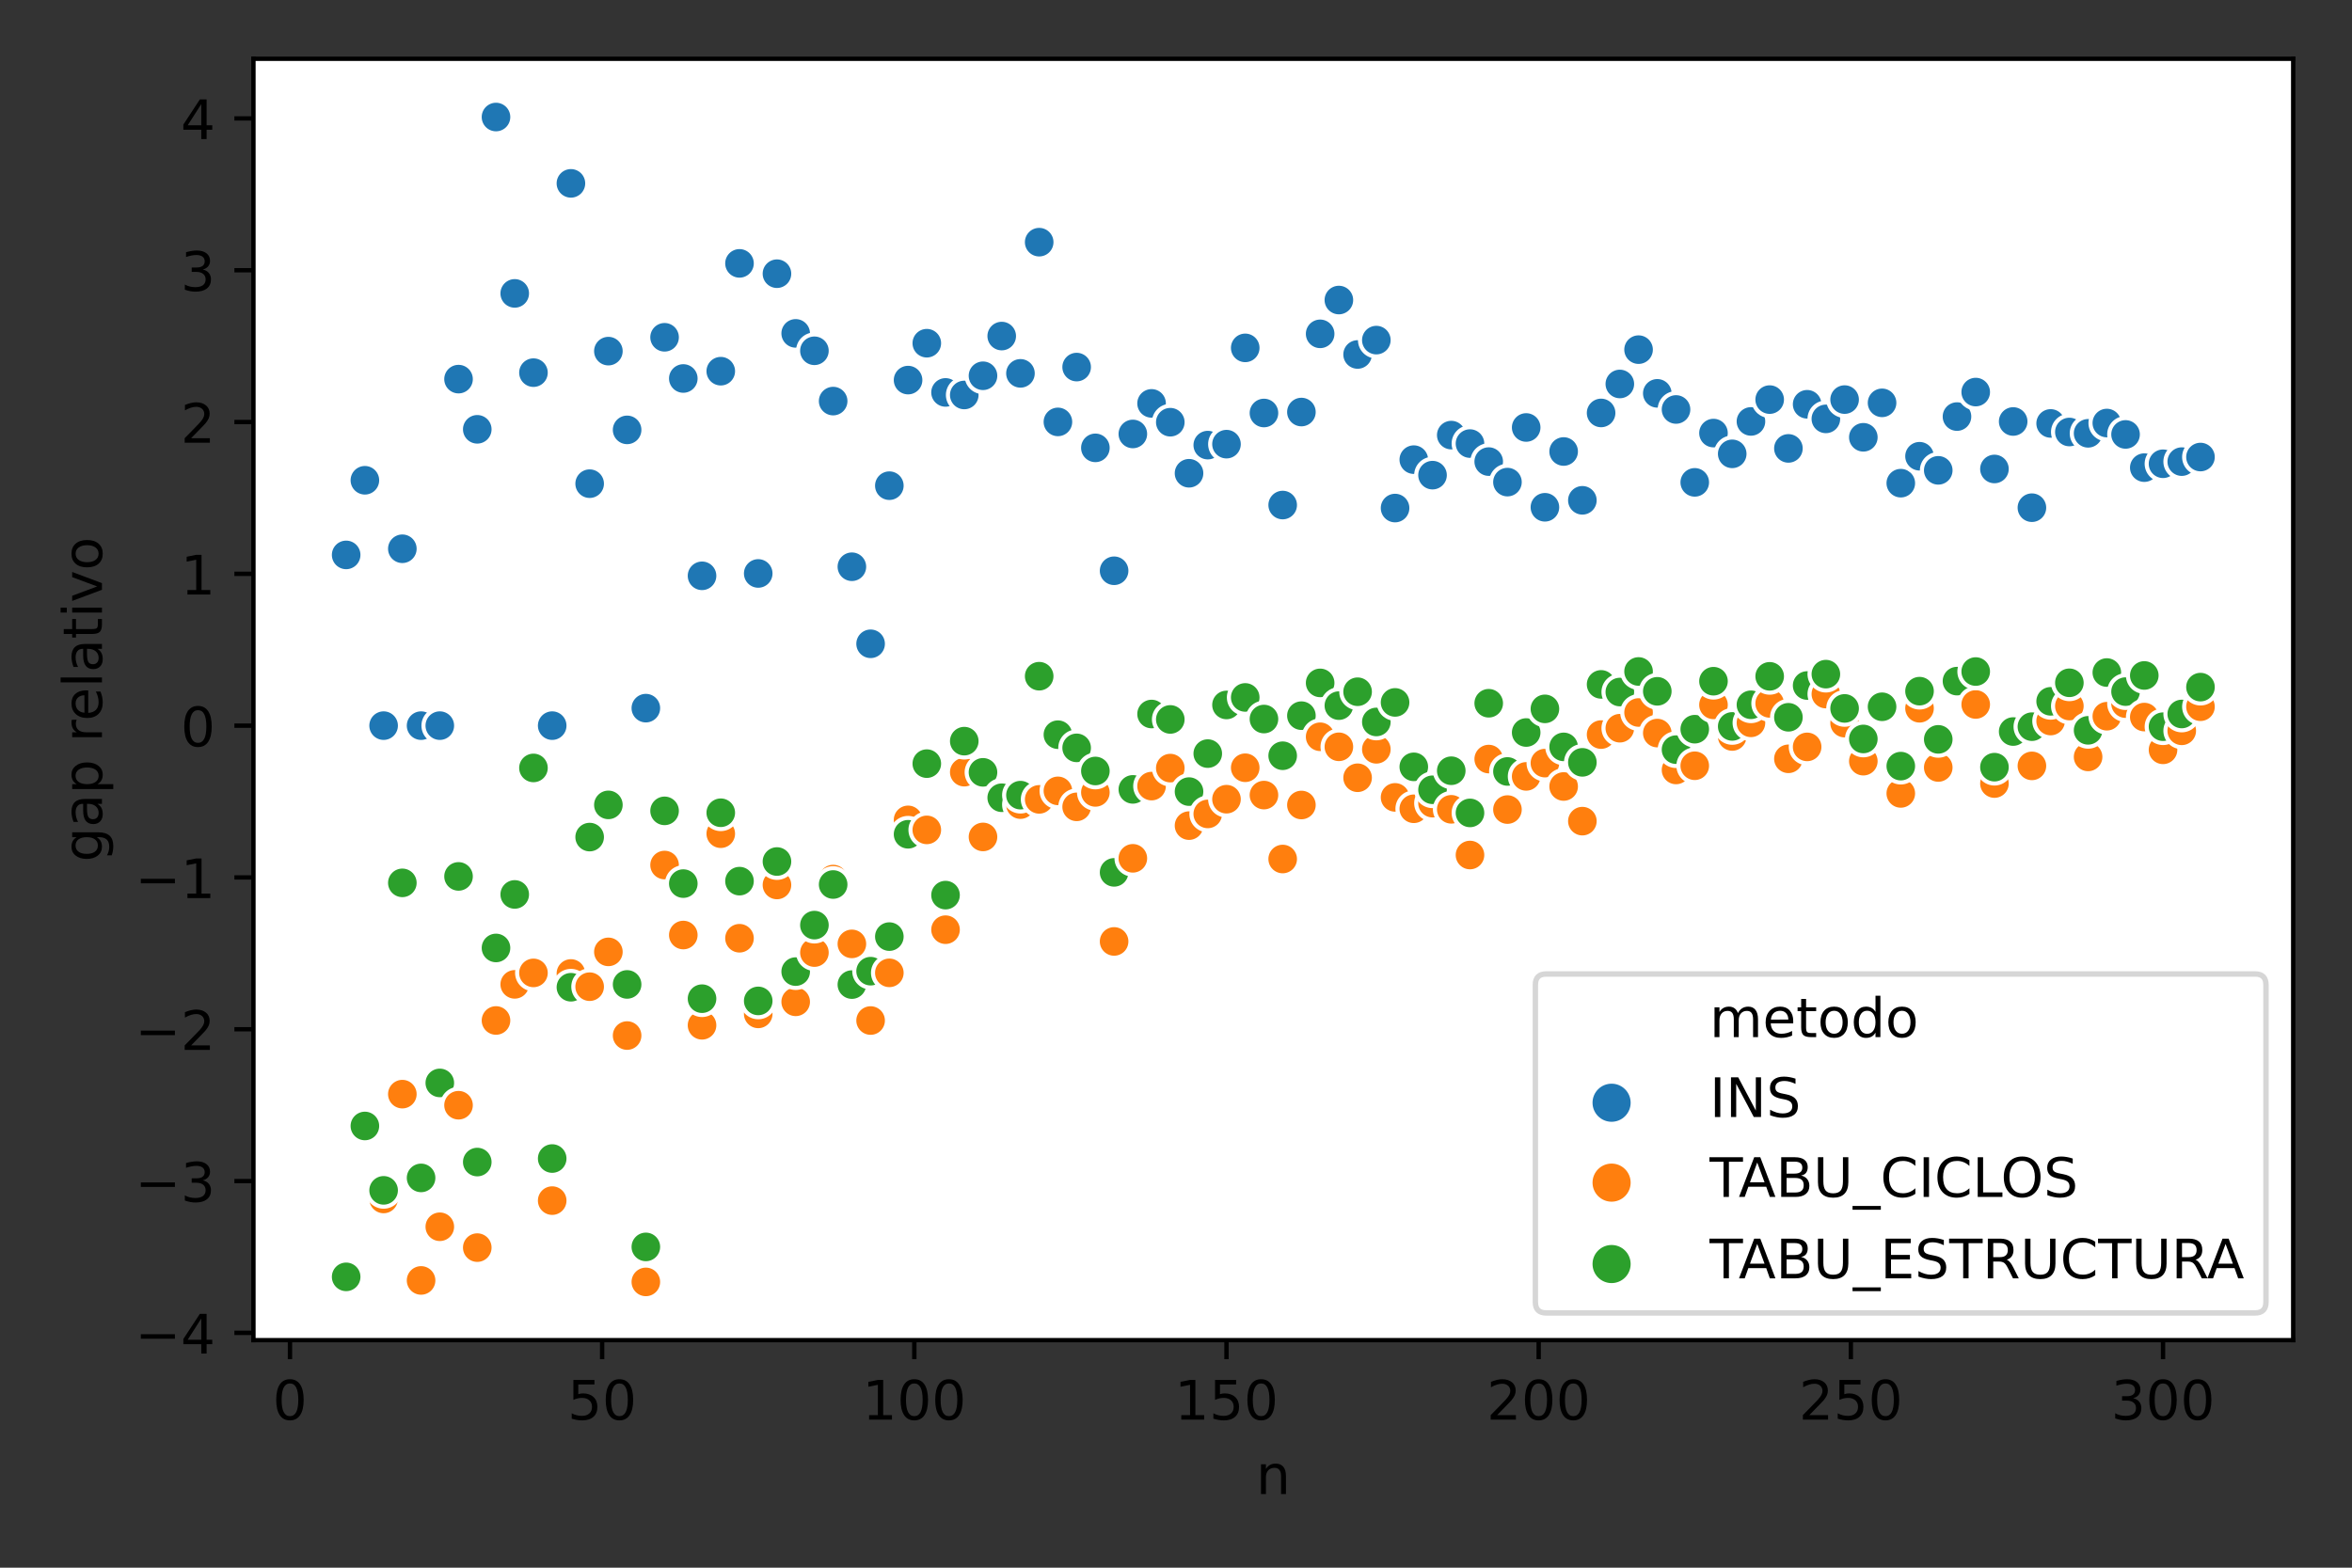 <?xml version="1.0" encoding="utf-8" standalone="no"?>
<!DOCTYPE svg PUBLIC "-//W3C//DTD SVG 1.1//EN"
  "http://www.w3.org/Graphics/SVG/1.1/DTD/svg11.dtd">
<!-- Created with matplotlib (https://matplotlib.org/) -->
<svg height="288pt" version="1.1" viewBox="0 0 432 288" width="432pt" xmlns="http://www.w3.org/2000/svg" xmlns:xlink="http://www.w3.org/1999/xlink">
 <rect x="0" y="0" width="432" height="288" fill="#333333" stroke="none"/>
 <defs>
  <style type="text/css">*{stroke-linecap:butt;stroke-linejoin:round;}</style>
 </defs>
 <g id="figure_1">
  <g id="patch_1">
   <path d="M 0 288 
L 432 288 
L 432 0 
L 0 0 
z
" style="fill:none;"/>
  </g>
  <g id="axes_1">
   <g id="patch_2">
    <path d="M 46.55 246.2 
L 421.2 246.2 
L 421.2 10.8 
L 46.55 10.8 
z
" style="fill:#ffffff;"/>
   </g>
   <g id="PathCollection_1">
    <defs>
     <path d="M 0 3 
C 0.796 3 1.559 2.684 2.121 2.121 
C 2.684 1.559 3 0.796 3 -0 
C 3 -0.796 2.684 -1.559 2.121 -2.121 
C 1.559 -2.684 0.796 -3 0 -3 
C -0.796 -3 -1.559 -2.684 -2.121 -2.121 
C -2.684 -1.559 -3 -0.796 -3 0 
C -3 0.796 -2.684 1.559 -2.121 2.121 
C -1.559 2.684 -0.796 3 0 3 
z
" id="C0_0_d68763745a"/>
    </defs>
    <g clip-path="url(#pb182ea97f1)">
     <use style="fill:#1f77b4;stroke:#ffffff;stroke-width:0.75;" x="63.58" xlink:href="#C0_0_d68763745a" y="101.942"/>
    </g>
    <g clip-path="url(#pb182ea97f1)">
     <use style="fill:#1f77b4;stroke:#ffffff;stroke-width:0.75;" x="67.02" xlink:href="#C0_0_d68763745a" y="88.231"/>
    </g>
    <g clip-path="url(#pb182ea97f1)">
     <use style="fill:#1f77b4;stroke:#ffffff;stroke-width:0.75;" x="70.46" xlink:href="#C0_0_d68763745a" y="133.307"/>
    </g>
    <g clip-path="url(#pb182ea97f1)">
     <use style="fill:#1f77b4;stroke:#ffffff;stroke-width:0.75;" x="73.9" xlink:href="#C0_0_d68763745a" y="100.813"/>
    </g>
    <g clip-path="url(#pb182ea97f1)">
     <use style="fill:#1f77b4;stroke:#ffffff;stroke-width:0.75;" x="77.341" xlink:href="#C0_0_d68763745a" y="133.307"/>
    </g>
    <g clip-path="url(#pb182ea97f1)">
     <use style="fill:#1f77b4;stroke:#ffffff;stroke-width:0.75;" x="80.781" xlink:href="#C0_0_d68763745a" y="133.307"/>
    </g>
    <g clip-path="url(#pb182ea97f1)">
     <use style="fill:#1f77b4;stroke:#ffffff;stroke-width:0.75;" x="84.221" xlink:href="#C0_0_d68763745a" y="69.649"/>
    </g>
    <g clip-path="url(#pb182ea97f1)">
     <use style="fill:#1f77b4;stroke:#ffffff;stroke-width:0.75;" x="87.662" xlink:href="#C0_0_d68763745a" y="78.87"/>
    </g>
    <g clip-path="url(#pb182ea97f1)">
     <use style="fill:#1f77b4;stroke:#ffffff;stroke-width:0.75;" x="91.102" xlink:href="#C0_0_d68763745a" y="21.5"/>
    </g>
    <g clip-path="url(#pb182ea97f1)">
     <use style="fill:#1f77b4;stroke:#ffffff;stroke-width:0.75;" x="94.542" xlink:href="#C0_0_d68763745a" y="53.9"/>
    </g>
    <g clip-path="url(#pb182ea97f1)">
     <use style="fill:#1f77b4;stroke:#ffffff;stroke-width:0.75;" x="97.983" xlink:href="#C0_0_d68763745a" y="68.458"/>
    </g>
    <g clip-path="url(#pb182ea97f1)">
     <use style="fill:#1f77b4;stroke:#ffffff;stroke-width:0.75;" x="101.423" xlink:href="#C0_0_d68763745a" y="133.307"/>
    </g>
    <g clip-path="url(#pb182ea97f1)">
     <use style="fill:#1f77b4;stroke:#ffffff;stroke-width:0.75;" x="104.863" xlink:href="#C0_0_d68763745a" y="33.686"/>
    </g>
    <g clip-path="url(#pb182ea97f1)">
     <use style="fill:#1f77b4;stroke:#ffffff;stroke-width:0.75;" x="108.304" xlink:href="#C0_0_d68763745a" y="88.856"/>
    </g>
    <g clip-path="url(#pb182ea97f1)">
     <use style="fill:#1f77b4;stroke:#ffffff;stroke-width:0.75;" x="111.744" xlink:href="#C0_0_d68763745a" y="64.506"/>
    </g>
    <g clip-path="url(#pb182ea97f1)">
     <use style="fill:#1f77b4;stroke:#ffffff;stroke-width:0.75;" x="115.184" xlink:href="#C0_0_d68763745a" y="78.973"/>
    </g>
    <g clip-path="url(#pb182ea97f1)">
     <use style="fill:#1f77b4;stroke:#ffffff;stroke-width:0.75;" x="118.625" xlink:href="#C0_0_d68763745a" y="130.093"/>
    </g>
    <g clip-path="url(#pb182ea97f1)">
     <use style="fill:#1f77b4;stroke:#ffffff;stroke-width:0.75;" x="122.065" xlink:href="#C0_0_d68763745a" y="61.963"/>
    </g>
    <g clip-path="url(#pb182ea97f1)">
     <use style="fill:#1f77b4;stroke:#ffffff;stroke-width:0.75;" x="125.505" xlink:href="#C0_0_d68763745a" y="69.532"/>
    </g>
    <g clip-path="url(#pb182ea97f1)">
     <use style="fill:#1f77b4;stroke:#ffffff;stroke-width:0.75;" x="128.945" xlink:href="#C0_0_d68763745a" y="105.783"/>
    </g>
    <g clip-path="url(#pb182ea97f1)">
     <use style="fill:#1f77b4;stroke:#ffffff;stroke-width:0.75;" x="132.386" xlink:href="#C0_0_d68763745a" y="68.191"/>
    </g>
    <g clip-path="url(#pb182ea97f1)">
     <use style="fill:#1f77b4;stroke:#ffffff;stroke-width:0.75;" x="135.826" xlink:href="#C0_0_d68763745a" y="48.385"/>
    </g>
    <g clip-path="url(#pb182ea97f1)">
     <use style="fill:#1f77b4;stroke:#ffffff;stroke-width:0.75;" x="139.266" xlink:href="#C0_0_d68763745a" y="105.349"/>
    </g>
    <g clip-path="url(#pb182ea97f1)">
     <use style="fill:#1f77b4;stroke:#ffffff;stroke-width:0.75;" x="142.707" xlink:href="#C0_0_d68763745a" y="50.282"/>
    </g>
    <g clip-path="url(#pb182ea97f1)">
     <use style="fill:#1f77b4;stroke:#ffffff;stroke-width:0.75;" x="146.147" xlink:href="#C0_0_d68763745a" y="61.246"/>
    </g>
    <g clip-path="url(#pb182ea97f1)">
     <use style="fill:#1f77b4;stroke:#ffffff;stroke-width:0.75;" x="149.587" xlink:href="#C0_0_d68763745a" y="64.443"/>
    </g>
    <g clip-path="url(#pb182ea97f1)">
     <use style="fill:#1f77b4;stroke:#ffffff;stroke-width:0.75;" x="153.028" xlink:href="#C0_0_d68763745a" y="73.684"/>
    </g>
    <g clip-path="url(#pb182ea97f1)">
     <use style="fill:#1f77b4;stroke:#ffffff;stroke-width:0.75;" x="156.468" xlink:href="#C0_0_d68763745a" y="104.116"/>
    </g>
    <g clip-path="url(#pb182ea97f1)">
     <use style="fill:#1f77b4;stroke:#ffffff;stroke-width:0.75;" x="159.908" xlink:href="#C0_0_d68763745a" y="118.272"/>
    </g>
    <g clip-path="url(#pb182ea97f1)">
     <use style="fill:#1f77b4;stroke:#ffffff;stroke-width:0.75;" x="163.349" xlink:href="#C0_0_d68763745a" y="89.224"/>
    </g>
    <g clip-path="url(#pb182ea97f1)">
     <use style="fill:#1f77b4;stroke:#ffffff;stroke-width:0.75;" x="166.789" xlink:href="#C0_0_d68763745a" y="69.827"/>
    </g>
    <g clip-path="url(#pb182ea97f1)">
     <use style="fill:#1f77b4;stroke:#ffffff;stroke-width:0.75;" x="170.229" xlink:href="#C0_0_d68763745a" y="63.05"/>
    </g>
    <g clip-path="url(#pb182ea97f1)">
     <use style="fill:#1f77b4;stroke:#ffffff;stroke-width:0.75;" x="173.67" xlink:href="#C0_0_d68763745a" y="72.091"/>
    </g>
    <g clip-path="url(#pb182ea97f1)">
     <use style="fill:#1f77b4;stroke:#ffffff;stroke-width:0.75;" x="177.11" xlink:href="#C0_0_d68763745a" y="72.561"/>
    </g>
    <g clip-path="url(#pb182ea97f1)">
     <use style="fill:#1f77b4;stroke:#ffffff;stroke-width:0.75;" x="180.55" xlink:href="#C0_0_d68763745a" y="69.033"/>
    </g>
    <g clip-path="url(#pb182ea97f1)">
     <use style="fill:#1f77b4;stroke:#ffffff;stroke-width:0.75;" x="183.99" xlink:href="#C0_0_d68763745a" y="61.738"/>
    </g>
    <g clip-path="url(#pb182ea97f1)">
     <use style="fill:#1f77b4;stroke:#ffffff;stroke-width:0.75;" x="187.431" xlink:href="#C0_0_d68763745a" y="68.59"/>
    </g>
    <g clip-path="url(#pb182ea97f1)">
     <use style="fill:#1f77b4;stroke:#ffffff;stroke-width:0.75;" x="190.871" xlink:href="#C0_0_d68763745a" y="44.489"/>
    </g>
    <g clip-path="url(#pb182ea97f1)">
     <use style="fill:#1f77b4;stroke:#ffffff;stroke-width:0.75;" x="194.311" xlink:href="#C0_0_d68763745a" y="77.508"/>
    </g>
    <g clip-path="url(#pb182ea97f1)">
     <use style="fill:#1f77b4;stroke:#ffffff;stroke-width:0.75;" x="197.752" xlink:href="#C0_0_d68763745a" y="67.436"/>
    </g>
    <g clip-path="url(#pb182ea97f1)">
     <use style="fill:#1f77b4;stroke:#ffffff;stroke-width:0.75;" x="201.192" xlink:href="#C0_0_d68763745a" y="82.276"/>
    </g>
    <g clip-path="url(#pb182ea97f1)">
     <use style="fill:#1f77b4;stroke:#ffffff;stroke-width:0.75;" x="204.632" xlink:href="#C0_0_d68763745a" y="104.855"/>
    </g>
    <g clip-path="url(#pb182ea97f1)">
     <use style="fill:#1f77b4;stroke:#ffffff;stroke-width:0.75;" x="208.073" xlink:href="#C0_0_d68763745a" y="79.722"/>
    </g>
    <g clip-path="url(#pb182ea97f1)">
     <use style="fill:#1f77b4;stroke:#ffffff;stroke-width:0.75;" x="211.513" xlink:href="#C0_0_d68763745a" y="74.107"/>
    </g>
    <g clip-path="url(#pb182ea97f1)">
     <use style="fill:#1f77b4;stroke:#ffffff;stroke-width:0.75;" x="214.953" xlink:href="#C0_0_d68763745a" y="77.564"/>
    </g>
    <g clip-path="url(#pb182ea97f1)">
     <use style="fill:#1f77b4;stroke:#ffffff;stroke-width:0.75;" x="218.394" xlink:href="#C0_0_d68763745a" y="86.942"/>
    </g>
    <g clip-path="url(#pb182ea97f1)">
     <use style="fill:#1f77b4;stroke:#ffffff;stroke-width:0.75;" x="221.834" xlink:href="#C0_0_d68763745a" y="81.772"/>
    </g>
    <g clip-path="url(#pb182ea97f1)">
     <use style="fill:#1f77b4;stroke:#ffffff;stroke-width:0.75;" x="225.274" xlink:href="#C0_0_d68763745a" y="81.595"/>
    </g>
    <g clip-path="url(#pb182ea97f1)">
     <use style="fill:#1f77b4;stroke:#ffffff;stroke-width:0.75;" x="228.715" xlink:href="#C0_0_d68763745a" y="63.908"/>
    </g>
    <g clip-path="url(#pb182ea97f1)">
     <use style="fill:#1f77b4;stroke:#ffffff;stroke-width:0.75;" x="232.155" xlink:href="#C0_0_d68763745a" y="75.873"/>
    </g>
    <g clip-path="url(#pb182ea97f1)">
     <use style="fill:#1f77b4;stroke:#ffffff;stroke-width:0.75;" x="235.595" xlink:href="#C0_0_d68763745a" y="92.782"/>
    </g>
    <g clip-path="url(#pb182ea97f1)">
     <use style="fill:#1f77b4;stroke:#ffffff;stroke-width:0.75;" x="239.035" xlink:href="#C0_0_d68763745a" y="75.697"/>
    </g>
    <g clip-path="url(#pb182ea97f1)">
     <use style="fill:#1f77b4;stroke:#ffffff;stroke-width:0.75;" x="242.476" xlink:href="#C0_0_d68763745a" y="61.33"/>
    </g>
    <g clip-path="url(#pb182ea97f1)">
     <use style="fill:#1f77b4;stroke:#ffffff;stroke-width:0.75;" x="245.916" xlink:href="#C0_0_d68763745a" y="55.12"/>
    </g>
    <g clip-path="url(#pb182ea97f1)">
     <use style="fill:#1f77b4;stroke:#ffffff;stroke-width:0.75;" x="249.356" xlink:href="#C0_0_d68763745a" y="65.121"/>
    </g>
    <g clip-path="url(#pb182ea97f1)">
     <use style="fill:#1f77b4;stroke:#ffffff;stroke-width:0.75;" x="252.797" xlink:href="#C0_0_d68763745a" y="62.481"/>
    </g>
    <g clip-path="url(#pb182ea97f1)">
     <use style="fill:#1f77b4;stroke:#ffffff;stroke-width:0.75;" x="256.237" xlink:href="#C0_0_d68763745a" y="93.335"/>
    </g>
    <g clip-path="url(#pb182ea97f1)">
     <use style="fill:#1f77b4;stroke:#ffffff;stroke-width:0.75;" x="259.677" xlink:href="#C0_0_d68763745a" y="84.441"/>
    </g>
    <g clip-path="url(#pb182ea97f1)">
     <use style="fill:#1f77b4;stroke:#ffffff;stroke-width:0.75;" x="263.118" xlink:href="#C0_0_d68763745a" y="87.289"/>
    </g>
    <g clip-path="url(#pb182ea97f1)">
     <use style="fill:#1f77b4;stroke:#ffffff;stroke-width:0.75;" x="266.558" xlink:href="#C0_0_d68763745a" y="79.933"/>
    </g>
    <g clip-path="url(#pb182ea97f1)">
     <use style="fill:#1f77b4;stroke:#ffffff;stroke-width:0.75;" x="269.998" xlink:href="#C0_0_d68763745a" y="81.49"/>
    </g>
    <g clip-path="url(#pb182ea97f1)">
     <use style="fill:#1f77b4;stroke:#ffffff;stroke-width:0.75;" x="273.439" xlink:href="#C0_0_d68763745a" y="84.799"/>
    </g>
    <g clip-path="url(#pb182ea97f1)">
     <use style="fill:#1f77b4;stroke:#ffffff;stroke-width:0.75;" x="276.879" xlink:href="#C0_0_d68763745a" y="88.568"/>
    </g>
    <g clip-path="url(#pb182ea97f1)">
     <use style="fill:#1f77b4;stroke:#ffffff;stroke-width:0.75;" x="280.319" xlink:href="#C0_0_d68763745a" y="78.532"/>
    </g>
    <g clip-path="url(#pb182ea97f1)">
     <use style="fill:#1f77b4;stroke:#ffffff;stroke-width:0.75;" x="283.76" xlink:href="#C0_0_d68763745a" y="93.192"/>
    </g>
    <g clip-path="url(#pb182ea97f1)">
     <use style="fill:#1f77b4;stroke:#ffffff;stroke-width:0.75;" x="287.2" xlink:href="#C0_0_d68763745a" y="82.945"/>
    </g>
    <g clip-path="url(#pb182ea97f1)">
     <use style="fill:#1f77b4;stroke:#ffffff;stroke-width:0.75;" x="290.64" xlink:href="#C0_0_d68763745a" y="91.913"/>
    </g>
    <g clip-path="url(#pb182ea97f1)">
     <use style="fill:#1f77b4;stroke:#ffffff;stroke-width:0.75;" x="294.08" xlink:href="#C0_0_d68763745a" y="75.862"/>
    </g>
    <g clip-path="url(#pb182ea97f1)">
     <use style="fill:#1f77b4;stroke:#ffffff;stroke-width:0.75;" x="297.521" xlink:href="#C0_0_d68763745a" y="70.539"/>
    </g>
    <g clip-path="url(#pb182ea97f1)">
     <use style="fill:#1f77b4;stroke:#ffffff;stroke-width:0.75;" x="300.961" xlink:href="#C0_0_d68763745a" y="64.233"/>
    </g>
    <g clip-path="url(#pb182ea97f1)">
     <use style="fill:#1f77b4;stroke:#ffffff;stroke-width:0.75;" x="304.401" xlink:href="#C0_0_d68763745a" y="72.261"/>
    </g>
    <g clip-path="url(#pb182ea97f1)">
     <use style="fill:#1f77b4;stroke:#ffffff;stroke-width:0.75;" x="307.842" xlink:href="#C0_0_d68763745a" y="75.224"/>
    </g>
    <g clip-path="url(#pb182ea97f1)">
     <use style="fill:#1f77b4;stroke:#ffffff;stroke-width:0.75;" x="311.282" xlink:href="#C0_0_d68763745a" y="88.614"/>
    </g>
    <g clip-path="url(#pb182ea97f1)">
     <use style="fill:#1f77b4;stroke:#ffffff;stroke-width:0.75;" x="314.722" xlink:href="#C0_0_d68763745a" y="79.56"/>
    </g>
    <g clip-path="url(#pb182ea97f1)">
     <use style="fill:#1f77b4;stroke:#ffffff;stroke-width:0.75;" x="318.163" xlink:href="#C0_0_d68763745a" y="83.376"/>
    </g>
    <g clip-path="url(#pb182ea97f1)">
     <use style="fill:#1f77b4;stroke:#ffffff;stroke-width:0.75;" x="321.603" xlink:href="#C0_0_d68763745a" y="77.42"/>
    </g>
    <g clip-path="url(#pb182ea97f1)">
     <use style="fill:#1f77b4;stroke:#ffffff;stroke-width:0.75;" x="325.043" xlink:href="#C0_0_d68763745a" y="73.41"/>
    </g>
    <g clip-path="url(#pb182ea97f1)">
     <use style="fill:#1f77b4;stroke:#ffffff;stroke-width:0.75;" x="328.484" xlink:href="#C0_0_d68763745a" y="82.376"/>
    </g>
    <g clip-path="url(#pb182ea97f1)">
     <use style="fill:#1f77b4;stroke:#ffffff;stroke-width:0.75;" x="331.924" xlink:href="#C0_0_d68763745a" y="74.27"/>
    </g>
    <g clip-path="url(#pb182ea97f1)">
     <use style="fill:#1f77b4;stroke:#ffffff;stroke-width:0.75;" x="335.364" xlink:href="#C0_0_d68763745a" y="76.953"/>
    </g>
    <g clip-path="url(#pb182ea97f1)">
     <use style="fill:#1f77b4;stroke:#ffffff;stroke-width:0.75;" x="338.805" xlink:href="#C0_0_d68763745a" y="73.407"/>
    </g>
    <g clip-path="url(#pb182ea97f1)">
     <use style="fill:#1f77b4;stroke:#ffffff;stroke-width:0.75;" x="342.245" xlink:href="#C0_0_d68763745a" y="80.335"/>
    </g>
    <g clip-path="url(#pb182ea97f1)">
     <use style="fill:#1f77b4;stroke:#ffffff;stroke-width:0.75;" x="345.685" xlink:href="#C0_0_d68763745a" y="74.006"/>
    </g>
    <g clip-path="url(#pb182ea97f1)">
     <use style="fill:#1f77b4;stroke:#ffffff;stroke-width:0.75;" x="349.125" xlink:href="#C0_0_d68763745a" y="88.763"/>
    </g>
    <g clip-path="url(#pb182ea97f1)">
     <use style="fill:#1f77b4;stroke:#ffffff;stroke-width:0.75;" x="352.566" xlink:href="#C0_0_d68763745a" y="83.816"/>
    </g>
    <g clip-path="url(#pb182ea97f1)">
     <use style="fill:#1f77b4;stroke:#ffffff;stroke-width:0.75;" x="356.006" xlink:href="#C0_0_d68763745a" y="86.406"/>
    </g>
    <g clip-path="url(#pb182ea97f1)">
     <use style="fill:#1f77b4;stroke:#ffffff;stroke-width:0.75;" x="359.446" xlink:href="#C0_0_d68763745a" y="76.53"/>
    </g>
    <g clip-path="url(#pb182ea97f1)">
     <use style="fill:#1f77b4;stroke:#ffffff;stroke-width:0.75;" x="362.887" xlink:href="#C0_0_d68763745a" y="72.027"/>
    </g>
    <g clip-path="url(#pb182ea97f1)">
     <use style="fill:#1f77b4;stroke:#ffffff;stroke-width:0.75;" x="366.327" xlink:href="#C0_0_d68763745a" y="86.155"/>
    </g>
    <g clip-path="url(#pb182ea97f1)">
     <use style="fill:#1f77b4;stroke:#ffffff;stroke-width:0.75;" x="369.767" xlink:href="#C0_0_d68763745a" y="77.431"/>
    </g>
    <g clip-path="url(#pb182ea97f1)">
     <use style="fill:#1f77b4;stroke:#ffffff;stroke-width:0.75;" x="373.208" xlink:href="#C0_0_d68763745a" y="93.268"/>
    </g>
    <g clip-path="url(#pb182ea97f1)">
     <use style="fill:#1f77b4;stroke:#ffffff;stroke-width:0.75;" x="376.648" xlink:href="#C0_0_d68763745a" y="77.789"/>
    </g>
    <g clip-path="url(#pb182ea97f1)">
     <use style="fill:#1f77b4;stroke:#ffffff;stroke-width:0.75;" x="380.088" xlink:href="#C0_0_d68763745a" y="79.364"/>
    </g>
    <g clip-path="url(#pb182ea97f1)">
     <use style="fill:#1f77b4;stroke:#ffffff;stroke-width:0.75;" x="383.529" xlink:href="#C0_0_d68763745a" y="79.604"/>
    </g>
    <g clip-path="url(#pb182ea97f1)">
     <use style="fill:#1f77b4;stroke:#ffffff;stroke-width:0.75;" x="386.969" xlink:href="#C0_0_d68763745a" y="77.715"/>
    </g>
    <g clip-path="url(#pb182ea97f1)">
     <use style="fill:#1f77b4;stroke:#ffffff;stroke-width:0.75;" x="390.409" xlink:href="#C0_0_d68763745a" y="79.81"/>
    </g>
    <g clip-path="url(#pb182ea97f1)">
     <use style="fill:#1f77b4;stroke:#ffffff;stroke-width:0.75;" x="393.85" xlink:href="#C0_0_d68763745a" y="85.909"/>
    </g>
    <g clip-path="url(#pb182ea97f1)">
     <use style="fill:#1f77b4;stroke:#ffffff;stroke-width:0.75;" x="397.29" xlink:href="#C0_0_d68763745a" y="85.198"/>
    </g>
    <g clip-path="url(#pb182ea97f1)">
     <use style="fill:#1f77b4;stroke:#ffffff;stroke-width:0.75;" x="400.73" xlink:href="#C0_0_d68763745a" y="84.804"/>
    </g>
    <g clip-path="url(#pb182ea97f1)">
     <use style="fill:#1f77b4;stroke:#ffffff;stroke-width:0.75;" x="404.17" xlink:href="#C0_0_d68763745a" y="83.962"/>
    </g>
    <g clip-path="url(#pb182ea97f1)">
     <use style="fill:#ff7f0e;stroke:#ffffff;stroke-width:0.75;" x="63.58" xlink:href="#C0_0_d68763745a" y="234.572"/>
    </g>
    <g clip-path="url(#pb182ea97f1)">
     <use style="fill:#2ca02c;stroke:#ffffff;stroke-width:0.75;" x="63.58" xlink:href="#C0_0_d68763745a" y="234.572"/>
    </g>
    <g clip-path="url(#pb182ea97f1)">
     <use style="fill:#ff7f0e;stroke:#ffffff;stroke-width:0.75;" x="67.02" xlink:href="#C0_0_d68763745a" y="206.853"/>
    </g>
    <g clip-path="url(#pb182ea97f1)">
     <use style="fill:#2ca02c;stroke:#ffffff;stroke-width:0.75;" x="67.02" xlink:href="#C0_0_d68763745a" y="206.853"/>
    </g>
    <g clip-path="url(#pb182ea97f1)">
     <use style="fill:#ff7f0e;stroke:#ffffff;stroke-width:0.75;" x="70.46" xlink:href="#C0_0_d68763745a" y="220.26"/>
    </g>
    <g clip-path="url(#pb182ea97f1)">
     <use style="fill:#2ca02c;stroke:#ffffff;stroke-width:0.75;" x="70.46" xlink:href="#C0_0_d68763745a" y="218.679"/>
    </g>
    <g clip-path="url(#pb182ea97f1)">
     <use style="fill:#ff7f0e;stroke:#ffffff;stroke-width:0.75;" x="73.9" xlink:href="#C0_0_d68763745a" y="201.004"/>
    </g>
    <g clip-path="url(#pb182ea97f1)">
     <use style="fill:#2ca02c;stroke:#ffffff;stroke-width:0.75;" x="73.9" xlink:href="#C0_0_d68763745a" y="162.191"/>
    </g>
    <g clip-path="url(#pb182ea97f1)">
     <use style="fill:#ff7f0e;stroke:#ffffff;stroke-width:0.75;" x="77.341" xlink:href="#C0_0_d68763745a" y="235.23"/>
    </g>
    <g clip-path="url(#pb182ea97f1)">
     <use style="fill:#2ca02c;stroke:#ffffff;stroke-width:0.75;" x="77.341" xlink:href="#C0_0_d68763745a" y="216.394"/>
    </g>
    <g clip-path="url(#pb182ea97f1)">
     <use style="fill:#ff7f0e;stroke:#ffffff;stroke-width:0.75;" x="80.781" xlink:href="#C0_0_d68763745a" y="225.368"/>
    </g>
    <g clip-path="url(#pb182ea97f1)">
     <use style="fill:#2ca02c;stroke:#ffffff;stroke-width:0.75;" x="80.781" xlink:href="#C0_0_d68763745a" y="198.943"/>
    </g>
    <g clip-path="url(#pb182ea97f1)">
     <use style="fill:#ff7f0e;stroke:#ffffff;stroke-width:0.75;" x="84.221" xlink:href="#C0_0_d68763745a" y="203.04"/>
    </g>
    <g clip-path="url(#pb182ea97f1)">
     <use style="fill:#2ca02c;stroke:#ffffff;stroke-width:0.75;" x="84.221" xlink:href="#C0_0_d68763745a" y="161.006"/>
    </g>
    <g clip-path="url(#pb182ea97f1)">
     <use style="fill:#ff7f0e;stroke:#ffffff;stroke-width:0.75;" x="87.662" xlink:href="#C0_0_d68763745a" y="229.199"/>
    </g>
    <g clip-path="url(#pb182ea97f1)">
     <use style="fill:#2ca02c;stroke:#ffffff;stroke-width:0.75;" x="87.662" xlink:href="#C0_0_d68763745a" y="213.482"/>
    </g>
    <g clip-path="url(#pb182ea97f1)">
     <use style="fill:#ff7f0e;stroke:#ffffff;stroke-width:0.75;" x="91.102" xlink:href="#C0_0_d68763745a" y="187.473"/>
    </g>
    <g clip-path="url(#pb182ea97f1)">
     <use style="fill:#2ca02c;stroke:#ffffff;stroke-width:0.75;" x="91.102" xlink:href="#C0_0_d68763745a" y="174.149"/>
    </g>
    <g clip-path="url(#pb182ea97f1)">
     <use style="fill:#ff7f0e;stroke:#ffffff;stroke-width:0.75;" x="94.542" xlink:href="#C0_0_d68763745a" y="180.836"/>
    </g>
    <g clip-path="url(#pb182ea97f1)">
     <use style="fill:#2ca02c;stroke:#ffffff;stroke-width:0.75;" x="94.542" xlink:href="#C0_0_d68763745a" y="164.317"/>
    </g>
    <g clip-path="url(#pb182ea97f1)">
     <use style="fill:#ff7f0e;stroke:#ffffff;stroke-width:0.75;" x="97.983" xlink:href="#C0_0_d68763745a" y="178.732"/>
    </g>
    <g clip-path="url(#pb182ea97f1)">
     <use style="fill:#2ca02c;stroke:#ffffff;stroke-width:0.75;" x="97.983" xlink:href="#C0_0_d68763745a" y="141.077"/>
    </g>
    <g clip-path="url(#pb182ea97f1)">
     <use style="fill:#ff7f0e;stroke:#ffffff;stroke-width:0.75;" x="101.423" xlink:href="#C0_0_d68763745a" y="220.565"/>
    </g>
    <g clip-path="url(#pb182ea97f1)">
     <use style="fill:#2ca02c;stroke:#ffffff;stroke-width:0.75;" x="101.423" xlink:href="#C0_0_d68763745a" y="212.834"/>
    </g>
    <g clip-path="url(#pb182ea97f1)">
     <use style="fill:#ff7f0e;stroke:#ffffff;stroke-width:0.75;" x="104.863" xlink:href="#C0_0_d68763745a" y="178.838"/>
    </g>
    <g clip-path="url(#pb182ea97f1)">
     <use style="fill:#2ca02c;stroke:#ffffff;stroke-width:0.75;" x="104.863" xlink:href="#C0_0_d68763745a" y="181.367"/>
    </g>
    <g clip-path="url(#pb182ea97f1)">
     <use style="fill:#ff7f0e;stroke:#ffffff;stroke-width:0.75;" x="108.304" xlink:href="#C0_0_d68763745a" y="181.265"/>
    </g>
    <g clip-path="url(#pb182ea97f1)">
     <use style="fill:#2ca02c;stroke:#ffffff;stroke-width:0.75;" x="108.304" xlink:href="#C0_0_d68763745a" y="153.78"/>
    </g>
    <g clip-path="url(#pb182ea97f1)">
     <use style="fill:#ff7f0e;stroke:#ffffff;stroke-width:0.75;" x="111.744" xlink:href="#C0_0_d68763745a" y="174.87"/>
    </g>
    <g clip-path="url(#pb182ea97f1)">
     <use style="fill:#2ca02c;stroke:#ffffff;stroke-width:0.75;" x="111.744" xlink:href="#C0_0_d68763745a" y="147.866"/>
    </g>
    <g clip-path="url(#pb182ea97f1)">
     <use style="fill:#ff7f0e;stroke:#ffffff;stroke-width:0.75;" x="115.184" xlink:href="#C0_0_d68763745a" y="190.243"/>
    </g>
    <g clip-path="url(#pb182ea97f1)">
     <use style="fill:#2ca02c;stroke:#ffffff;stroke-width:0.75;" x="115.184" xlink:href="#C0_0_d68763745a" y="180.85"/>
    </g>
    <g clip-path="url(#pb182ea97f1)">
     <use style="fill:#ff7f0e;stroke:#ffffff;stroke-width:0.75;" x="118.625" xlink:href="#C0_0_d68763745a" y="235.5"/>
    </g>
    <g clip-path="url(#pb182ea97f1)">
     <use style="fill:#2ca02c;stroke:#ffffff;stroke-width:0.75;" x="118.625" xlink:href="#C0_0_d68763745a" y="229.07"/>
    </g>
    <g clip-path="url(#pb182ea97f1)">
     <use style="fill:#ff7f0e;stroke:#ffffff;stroke-width:0.75;" x="122.065" xlink:href="#C0_0_d68763745a" y="158.915"/>
    </g>
    <g clip-path="url(#pb182ea97f1)">
     <use style="fill:#2ca02c;stroke:#ffffff;stroke-width:0.75;" x="122.065" xlink:href="#C0_0_d68763745a" y="148.963"/>
    </g>
    <g clip-path="url(#pb182ea97f1)">
     <use style="fill:#ff7f0e;stroke:#ffffff;stroke-width:0.75;" x="125.505" xlink:href="#C0_0_d68763745a" y="171.775"/>
    </g>
    <g clip-path="url(#pb182ea97f1)">
     <use style="fill:#2ca02c;stroke:#ffffff;stroke-width:0.75;" x="125.505" xlink:href="#C0_0_d68763745a" y="162.327"/>
    </g>
    <g clip-path="url(#pb182ea97f1)">
     <use style="fill:#ff7f0e;stroke:#ffffff;stroke-width:0.75;" x="128.945" xlink:href="#C0_0_d68763745a" y="188.357"/>
    </g>
    <g clip-path="url(#pb182ea97f1)">
     <use style="fill:#2ca02c;stroke:#ffffff;stroke-width:0.75;" x="128.945" xlink:href="#C0_0_d68763745a" y="183.467"/>
    </g>
    <g clip-path="url(#pb182ea97f1)">
     <use style="fill:#ff7f0e;stroke:#ffffff;stroke-width:0.75;" x="132.386" xlink:href="#C0_0_d68763745a" y="153.159"/>
    </g>
    <g clip-path="url(#pb182ea97f1)">
     <use style="fill:#2ca02c;stroke:#ffffff;stroke-width:0.75;" x="132.386" xlink:href="#C0_0_d68763745a" y="149.309"/>
    </g>
    <g clip-path="url(#pb182ea97f1)">
     <use style="fill:#ff7f0e;stroke:#ffffff;stroke-width:0.75;" x="135.826" xlink:href="#C0_0_d68763745a" y="172.365"/>
    </g>
    <g clip-path="url(#pb182ea97f1)">
     <use style="fill:#2ca02c;stroke:#ffffff;stroke-width:0.75;" x="135.826" xlink:href="#C0_0_d68763745a" y="161.875"/>
    </g>
    <g clip-path="url(#pb182ea97f1)">
     <use style="fill:#ff7f0e;stroke:#ffffff;stroke-width:0.75;" x="139.266" xlink:href="#C0_0_d68763745a" y="186.262"/>
    </g>
    <g clip-path="url(#pb182ea97f1)">
     <use style="fill:#2ca02c;stroke:#ffffff;stroke-width:0.75;" x="139.266" xlink:href="#C0_0_d68763745a" y="183.878"/>
    </g>
    <g clip-path="url(#pb182ea97f1)">
     <use style="fill:#ff7f0e;stroke:#ffffff;stroke-width:0.75;" x="142.707" xlink:href="#C0_0_d68763745a" y="162.578"/>
    </g>
    <g clip-path="url(#pb182ea97f1)">
     <use style="fill:#2ca02c;stroke:#ffffff;stroke-width:0.75;" x="142.707" xlink:href="#C0_0_d68763745a" y="158.271"/>
    </g>
    <g clip-path="url(#pb182ea97f1)">
     <use style="fill:#ff7f0e;stroke:#ffffff;stroke-width:0.75;" x="146.147" xlink:href="#C0_0_d68763745a" y="184.046"/>
    </g>
    <g clip-path="url(#pb182ea97f1)">
     <use style="fill:#2ca02c;stroke:#ffffff;stroke-width:0.75;" x="146.147" xlink:href="#C0_0_d68763745a" y="178.492"/>
    </g>
    <g clip-path="url(#pb182ea97f1)">
     <use style="fill:#ff7f0e;stroke:#ffffff;stroke-width:0.75;" x="149.587" xlink:href="#C0_0_d68763745a" y="174.998"/>
    </g>
    <g clip-path="url(#pb182ea97f1)">
     <use style="fill:#2ca02c;stroke:#ffffff;stroke-width:0.75;" x="149.587" xlink:href="#C0_0_d68763745a" y="169.952"/>
    </g>
    <g clip-path="url(#pb182ea97f1)">
     <use style="fill:#ff7f0e;stroke:#ffffff;stroke-width:0.75;" x="153.028" xlink:href="#C0_0_d68763745a" y="161.497"/>
    </g>
    <g clip-path="url(#pb182ea97f1)">
     <use style="fill:#2ca02c;stroke:#ffffff;stroke-width:0.75;" x="153.028" xlink:href="#C0_0_d68763745a" y="162.495"/>
    </g>
    <g clip-path="url(#pb182ea97f1)">
     <use style="fill:#ff7f0e;stroke:#ffffff;stroke-width:0.75;" x="156.468" xlink:href="#C0_0_d68763745a" y="173.401"/>
    </g>
    <g clip-path="url(#pb182ea97f1)">
     <use style="fill:#2ca02c;stroke:#ffffff;stroke-width:0.75;" x="156.468" xlink:href="#C0_0_d68763745a" y="180.879"/>
    </g>
    <g clip-path="url(#pb182ea97f1)">
     <use style="fill:#ff7f0e;stroke:#ffffff;stroke-width:0.75;" x="159.908" xlink:href="#C0_0_d68763745a" y="187.483"/>
    </g>
    <g clip-path="url(#pb182ea97f1)">
     <use style="fill:#2ca02c;stroke:#ffffff;stroke-width:0.75;" x="159.908" xlink:href="#C0_0_d68763745a" y="178.415"/>
    </g>
    <g clip-path="url(#pb182ea97f1)">
     <use style="fill:#ff7f0e;stroke:#ffffff;stroke-width:0.75;" x="163.349" xlink:href="#C0_0_d68763745a" y="178.722"/>
    </g>
    <g clip-path="url(#pb182ea97f1)">
     <use style="fill:#2ca02c;stroke:#ffffff;stroke-width:0.75;" x="163.349" xlink:href="#C0_0_d68763745a" y="172.063"/>
    </g>
    <g clip-path="url(#pb182ea97f1)">
     <use style="fill:#ff7f0e;stroke:#ffffff;stroke-width:0.75;" x="166.789" xlink:href="#C0_0_d68763745a" y="150.62"/>
    </g>
    <g clip-path="url(#pb182ea97f1)">
     <use style="fill:#2ca02c;stroke:#ffffff;stroke-width:0.75;" x="166.789" xlink:href="#C0_0_d68763745a" y="153.265"/>
    </g>
    <g clip-path="url(#pb182ea97f1)">
     <use style="fill:#ff7f0e;stroke:#ffffff;stroke-width:0.75;" x="170.229" xlink:href="#C0_0_d68763745a" y="152.46"/>
    </g>
    <g clip-path="url(#pb182ea97f1)">
     <use style="fill:#2ca02c;stroke:#ffffff;stroke-width:0.75;" x="170.229" xlink:href="#C0_0_d68763745a" y="140.288"/>
    </g>
    <g clip-path="url(#pb182ea97f1)">
     <use style="fill:#ff7f0e;stroke:#ffffff;stroke-width:0.75;" x="173.67" xlink:href="#C0_0_d68763745a" y="170.793"/>
    </g>
    <g clip-path="url(#pb182ea97f1)">
     <use style="fill:#2ca02c;stroke:#ffffff;stroke-width:0.75;" x="173.67" xlink:href="#C0_0_d68763745a" y="164.441"/>
    </g>
    <g clip-path="url(#pb182ea97f1)">
     <use style="fill:#ff7f0e;stroke:#ffffff;stroke-width:0.75;" x="177.11" xlink:href="#C0_0_d68763745a" y="141.854"/>
    </g>
    <g clip-path="url(#pb182ea97f1)">
     <use style="fill:#2ca02c;stroke:#ffffff;stroke-width:0.75;" x="177.11" xlink:href="#C0_0_d68763745a" y="136.156"/>
    </g>
    <g clip-path="url(#pb182ea97f1)">
     <use style="fill:#ff7f0e;stroke:#ffffff;stroke-width:0.75;" x="180.55" xlink:href="#C0_0_d68763745a" y="153.753"/>
    </g>
    <g clip-path="url(#pb182ea97f1)">
     <use style="fill:#2ca02c;stroke:#ffffff;stroke-width:0.75;" x="180.55" xlink:href="#C0_0_d68763745a" y="141.885"/>
    </g>
    <g clip-path="url(#pb182ea97f1)">
     <use style="fill:#ff7f0e;stroke:#ffffff;stroke-width:0.75;" x="183.99" xlink:href="#C0_0_d68763745a" y="146.32"/>
    </g>
    <g clip-path="url(#pb182ea97f1)">
     <use style="fill:#2ca02c;stroke:#ffffff;stroke-width:0.75;" x="183.99" xlink:href="#C0_0_d68763745a" y="146.552"/>
    </g>
    <g clip-path="url(#pb182ea97f1)">
     <use style="fill:#ff7f0e;stroke:#ffffff;stroke-width:0.75;" x="187.431" xlink:href="#C0_0_d68763745a" y="147.813"/>
    </g>
    <g clip-path="url(#pb182ea97f1)">
     <use style="fill:#2ca02c;stroke:#ffffff;stroke-width:0.75;" x="187.431" xlink:href="#C0_0_d68763745a" y="146.077"/>
    </g>
    <g clip-path="url(#pb182ea97f1)">
     <use style="fill:#ff7f0e;stroke:#ffffff;stroke-width:0.75;" x="190.871" xlink:href="#C0_0_d68763745a" y="146.853"/>
    </g>
    <g clip-path="url(#pb182ea97f1)">
     <use style="fill:#2ca02c;stroke:#ffffff;stroke-width:0.75;" x="190.871" xlink:href="#C0_0_d68763745a" y="124.226"/>
    </g>
    <g clip-path="url(#pb182ea97f1)">
     <use style="fill:#ff7f0e;stroke:#ffffff;stroke-width:0.75;" x="194.311" xlink:href="#C0_0_d68763745a" y="145.289"/>
    </g>
    <g clip-path="url(#pb182ea97f1)">
     <use style="fill:#2ca02c;stroke:#ffffff;stroke-width:0.75;" x="194.311" xlink:href="#C0_0_d68763745a" y="134.969"/>
    </g>
    <g clip-path="url(#pb182ea97f1)">
     <use style="fill:#ff7f0e;stroke:#ffffff;stroke-width:0.75;" x="197.752" xlink:href="#C0_0_d68763745a" y="148.225"/>
    </g>
    <g clip-path="url(#pb182ea97f1)">
     <use style="fill:#2ca02c;stroke:#ffffff;stroke-width:0.75;" x="197.752" xlink:href="#C0_0_d68763745a" y="137.39"/>
    </g>
    <g clip-path="url(#pb182ea97f1)">
     <use style="fill:#ff7f0e;stroke:#ffffff;stroke-width:0.75;" x="201.192" xlink:href="#C0_0_d68763745a" y="145.573"/>
    </g>
    <g clip-path="url(#pb182ea97f1)">
     <use style="fill:#2ca02c;stroke:#ffffff;stroke-width:0.75;" x="201.192" xlink:href="#C0_0_d68763745a" y="141.638"/>
    </g>
    <g clip-path="url(#pb182ea97f1)">
     <use style="fill:#ff7f0e;stroke:#ffffff;stroke-width:0.75;" x="204.632" xlink:href="#C0_0_d68763745a" y="172.952"/>
    </g>
    <g clip-path="url(#pb182ea97f1)">
     <use style="fill:#2ca02c;stroke:#ffffff;stroke-width:0.75;" x="204.632" xlink:href="#C0_0_d68763745a" y="160.262"/>
    </g>
    <g clip-path="url(#pb182ea97f1)">
     <use style="fill:#ff7f0e;stroke:#ffffff;stroke-width:0.75;" x="208.073" xlink:href="#C0_0_d68763745a" y="157.682"/>
    </g>
    <g clip-path="url(#pb182ea97f1)">
     <use style="fill:#2ca02c;stroke:#ffffff;stroke-width:0.75;" x="208.073" xlink:href="#C0_0_d68763745a" y="145.017"/>
    </g>
    <g clip-path="url(#pb182ea97f1)">
     <use style="fill:#ff7f0e;stroke:#ffffff;stroke-width:0.75;" x="211.513" xlink:href="#C0_0_d68763745a" y="144.413"/>
    </g>
    <g clip-path="url(#pb182ea97f1)">
     <use style="fill:#2ca02c;stroke:#ffffff;stroke-width:0.75;" x="211.513" xlink:href="#C0_0_d68763745a" y="131.172"/>
    </g>
    <g clip-path="url(#pb182ea97f1)">
     <use style="fill:#ff7f0e;stroke:#ffffff;stroke-width:0.75;" x="214.953" xlink:href="#C0_0_d68763745a" y="141.108"/>
    </g>
    <g clip-path="url(#pb182ea97f1)">
     <use style="fill:#2ca02c;stroke:#ffffff;stroke-width:0.75;" x="214.953" xlink:href="#C0_0_d68763745a" y="132.168"/>
    </g>
    <g clip-path="url(#pb182ea97f1)">
     <use style="fill:#ff7f0e;stroke:#ffffff;stroke-width:0.75;" x="218.394" xlink:href="#C0_0_d68763745a" y="151.675"/>
    </g>
    <g clip-path="url(#pb182ea97f1)">
     <use style="fill:#2ca02c;stroke:#ffffff;stroke-width:0.75;" x="218.394" xlink:href="#C0_0_d68763745a" y="145.425"/>
    </g>
    <g clip-path="url(#pb182ea97f1)">
     <use style="fill:#ff7f0e;stroke:#ffffff;stroke-width:0.75;" x="221.834" xlink:href="#C0_0_d68763745a" y="149.525"/>
    </g>
    <g clip-path="url(#pb182ea97f1)">
     <use style="fill:#2ca02c;stroke:#ffffff;stroke-width:0.75;" x="221.834" xlink:href="#C0_0_d68763745a" y="138.443"/>
    </g>
    <g clip-path="url(#pb182ea97f1)">
     <use style="fill:#ff7f0e;stroke:#ffffff;stroke-width:0.75;" x="225.274" xlink:href="#C0_0_d68763745a" y="146.82"/>
    </g>
    <g clip-path="url(#pb182ea97f1)">
     <use style="fill:#2ca02c;stroke:#ffffff;stroke-width:0.75;" x="225.274" xlink:href="#C0_0_d68763745a" y="129.506"/>
    </g>
    <g clip-path="url(#pb182ea97f1)">
     <use style="fill:#ff7f0e;stroke:#ffffff;stroke-width:0.75;" x="228.715" xlink:href="#C0_0_d68763745a" y="141.043"/>
    </g>
    <g clip-path="url(#pb182ea97f1)">
     <use style="fill:#2ca02c;stroke:#ffffff;stroke-width:0.75;" x="228.715" xlink:href="#C0_0_d68763745a" y="128.126"/>
    </g>
    <g clip-path="url(#pb182ea97f1)">
     <use style="fill:#ff7f0e;stroke:#ffffff;stroke-width:0.75;" x="232.155" xlink:href="#C0_0_d68763745a" y="146.064"/>
    </g>
    <g clip-path="url(#pb182ea97f1)">
     <use style="fill:#2ca02c;stroke:#ffffff;stroke-width:0.75;" x="232.155" xlink:href="#C0_0_d68763745a" y="132.095"/>
    </g>
    <g clip-path="url(#pb182ea97f1)">
     <use style="fill:#ff7f0e;stroke:#ffffff;stroke-width:0.75;" x="235.595" xlink:href="#C0_0_d68763745a" y="157.809"/>
    </g>
    <g clip-path="url(#pb182ea97f1)">
     <use style="fill:#2ca02c;stroke:#ffffff;stroke-width:0.75;" x="235.595" xlink:href="#C0_0_d68763745a" y="138.838"/>
    </g>
    <g clip-path="url(#pb182ea97f1)">
     <use style="fill:#ff7f0e;stroke:#ffffff;stroke-width:0.75;" x="239.035" xlink:href="#C0_0_d68763745a" y="147.887"/>
    </g>
    <g clip-path="url(#pb182ea97f1)">
     <use style="fill:#2ca02c;stroke:#ffffff;stroke-width:0.75;" x="239.035" xlink:href="#C0_0_d68763745a" y="131.475"/>
    </g>
    <g clip-path="url(#pb182ea97f1)">
     <use style="fill:#ff7f0e;stroke:#ffffff;stroke-width:0.75;" x="242.476" xlink:href="#C0_0_d68763745a" y="135.352"/>
    </g>
    <g clip-path="url(#pb182ea97f1)">
     <use style="fill:#2ca02c;stroke:#ffffff;stroke-width:0.75;" x="242.476" xlink:href="#C0_0_d68763745a" y="125.456"/>
    </g>
    <g clip-path="url(#pb182ea97f1)">
     <use style="fill:#ff7f0e;stroke:#ffffff;stroke-width:0.75;" x="245.916" xlink:href="#C0_0_d68763745a" y="137.196"/>
    </g>
    <g clip-path="url(#pb182ea97f1)">
     <use style="fill:#2ca02c;stroke:#ffffff;stroke-width:0.75;" x="245.916" xlink:href="#C0_0_d68763745a" y="129.631"/>
    </g>
    <g clip-path="url(#pb182ea97f1)">
     <use style="fill:#ff7f0e;stroke:#ffffff;stroke-width:0.75;" x="249.356" xlink:href="#C0_0_d68763745a" y="142.882"/>
    </g>
    <g clip-path="url(#pb182ea97f1)">
     <use style="fill:#2ca02c;stroke:#ffffff;stroke-width:0.75;" x="249.356" xlink:href="#C0_0_d68763745a" y="127.08"/>
    </g>
    <g clip-path="url(#pb182ea97f1)">
     <use style="fill:#ff7f0e;stroke:#ffffff;stroke-width:0.75;" x="252.797" xlink:href="#C0_0_d68763745a" y="137.656"/>
    </g>
    <g clip-path="url(#pb182ea97f1)">
     <use style="fill:#2ca02c;stroke:#ffffff;stroke-width:0.75;" x="252.797" xlink:href="#C0_0_d68763745a" y="132.631"/>
    </g>
    <g clip-path="url(#pb182ea97f1)">
     <use style="fill:#ff7f0e;stroke:#ffffff;stroke-width:0.75;" x="256.237" xlink:href="#C0_0_d68763745a" y="146.488"/>
    </g>
    <g clip-path="url(#pb182ea97f1)">
     <use style="fill:#2ca02c;stroke:#ffffff;stroke-width:0.75;" x="256.237" xlink:href="#C0_0_d68763745a" y="129.04"/>
    </g>
    <g clip-path="url(#pb182ea97f1)">
     <use style="fill:#ff7f0e;stroke:#ffffff;stroke-width:0.75;" x="259.677" xlink:href="#C0_0_d68763745a" y="148.581"/>
    </g>
    <g clip-path="url(#pb182ea97f1)">
     <use style="fill:#2ca02c;stroke:#ffffff;stroke-width:0.75;" x="259.677" xlink:href="#C0_0_d68763745a" y="140.877"/>
    </g>
    <g clip-path="url(#pb182ea97f1)">
     <use style="fill:#ff7f0e;stroke:#ffffff;stroke-width:0.75;" x="263.118" xlink:href="#C0_0_d68763745a" y="147.55"/>
    </g>
    <g clip-path="url(#pb182ea97f1)">
     <use style="fill:#2ca02c;stroke:#ffffff;stroke-width:0.75;" x="263.118" xlink:href="#C0_0_d68763745a" y="145.089"/>
    </g>
    <g clip-path="url(#pb182ea97f1)">
     <use style="fill:#ff7f0e;stroke:#ffffff;stroke-width:0.75;" x="266.558" xlink:href="#C0_0_d68763745a" y="148.679"/>
    </g>
    <g clip-path="url(#pb182ea97f1)">
     <use style="fill:#2ca02c;stroke:#ffffff;stroke-width:0.75;" x="266.558" xlink:href="#C0_0_d68763745a" y="141.591"/>
    </g>
    <g clip-path="url(#pb182ea97f1)">
     <use style="fill:#ff7f0e;stroke:#ffffff;stroke-width:0.75;" x="269.998" xlink:href="#C0_0_d68763745a" y="157.076"/>
    </g>
    <g clip-path="url(#pb182ea97f1)">
     <use style="fill:#2ca02c;stroke:#ffffff;stroke-width:0.75;" x="269.998" xlink:href="#C0_0_d68763745a" y="149.341"/>
    </g>
    <g clip-path="url(#pb182ea97f1)">
     <use style="fill:#ff7f0e;stroke:#ffffff;stroke-width:0.75;" x="273.439" xlink:href="#C0_0_d68763745a" y="139.448"/>
    </g>
    <g clip-path="url(#pb182ea97f1)">
     <use style="fill:#2ca02c;stroke:#ffffff;stroke-width:0.75;" x="273.439" xlink:href="#C0_0_d68763745a" y="129.193"/>
    </g>
    <g clip-path="url(#pb182ea97f1)">
     <use style="fill:#ff7f0e;stroke:#ffffff;stroke-width:0.75;" x="276.879" xlink:href="#C0_0_d68763745a" y="148.725"/>
    </g>
    <g clip-path="url(#pb182ea97f1)">
     <use style="fill:#2ca02c;stroke:#ffffff;stroke-width:0.75;" x="276.879" xlink:href="#C0_0_d68763745a" y="141.726"/>
    </g>
    <g clip-path="url(#pb182ea97f1)">
     <use style="fill:#ff7f0e;stroke:#ffffff;stroke-width:0.75;" x="280.319" xlink:href="#C0_0_d68763745a" y="142.631"/>
    </g>
    <g clip-path="url(#pb182ea97f1)">
     <use style="fill:#2ca02c;stroke:#ffffff;stroke-width:0.75;" x="280.319" xlink:href="#C0_0_d68763745a" y="134.57"/>
    </g>
    <g clip-path="url(#pb182ea97f1)">
     <use style="fill:#ff7f0e;stroke:#ffffff;stroke-width:0.75;" x="283.76" xlink:href="#C0_0_d68763745a" y="140.19"/>
    </g>
    <g clip-path="url(#pb182ea97f1)">
     <use style="fill:#2ca02c;stroke:#ffffff;stroke-width:0.75;" x="283.76" xlink:href="#C0_0_d68763745a" y="130.226"/>
    </g>
    <g clip-path="url(#pb182ea97f1)">
     <use style="fill:#ff7f0e;stroke:#ffffff;stroke-width:0.75;" x="287.2" xlink:href="#C0_0_d68763745a" y="144.486"/>
    </g>
    <g clip-path="url(#pb182ea97f1)">
     <use style="fill:#2ca02c;stroke:#ffffff;stroke-width:0.75;" x="287.2" xlink:href="#C0_0_d68763745a" y="137.21"/>
    </g>
    <g clip-path="url(#pb182ea97f1)">
     <use style="fill:#ff7f0e;stroke:#ffffff;stroke-width:0.75;" x="290.64" xlink:href="#C0_0_d68763745a" y="150.852"/>
    </g>
    <g clip-path="url(#pb182ea97f1)">
     <use style="fill:#2ca02c;stroke:#ffffff;stroke-width:0.75;" x="290.64" xlink:href="#C0_0_d68763745a" y="140.051"/>
    </g>
    <g clip-path="url(#pb182ea97f1)">
     <use style="fill:#ff7f0e;stroke:#ffffff;stroke-width:0.75;" x="294.08" xlink:href="#C0_0_d68763745a" y="134.949"/>
    </g>
    <g clip-path="url(#pb182ea97f1)">
     <use style="fill:#2ca02c;stroke:#ffffff;stroke-width:0.75;" x="294.08" xlink:href="#C0_0_d68763745a" y="125.732"/>
    </g>
    <g clip-path="url(#pb182ea97f1)">
     <use style="fill:#ff7f0e;stroke:#ffffff;stroke-width:0.75;" x="297.521" xlink:href="#C0_0_d68763745a" y="133.779"/>
    </g>
    <g clip-path="url(#pb182ea97f1)">
     <use style="fill:#2ca02c;stroke:#ffffff;stroke-width:0.75;" x="297.521" xlink:href="#C0_0_d68763745a" y="127.134"/>
    </g>
    <g clip-path="url(#pb182ea97f1)">
     <use style="fill:#ff7f0e;stroke:#ffffff;stroke-width:0.75;" x="300.961" xlink:href="#C0_0_d68763745a" y="130.893"/>
    </g>
    <g clip-path="url(#pb182ea97f1)">
     <use style="fill:#2ca02c;stroke:#ffffff;stroke-width:0.75;" x="300.961" xlink:href="#C0_0_d68763745a" y="123.356"/>
    </g>
    <g clip-path="url(#pb182ea97f1)">
     <use style="fill:#ff7f0e;stroke:#ffffff;stroke-width:0.75;" x="304.401" xlink:href="#C0_0_d68763745a" y="134.674"/>
    </g>
    <g clip-path="url(#pb182ea97f1)">
     <use style="fill:#2ca02c;stroke:#ffffff;stroke-width:0.75;" x="304.401" xlink:href="#C0_0_d68763745a" y="127.001"/>
    </g>
    <g clip-path="url(#pb182ea97f1)">
     <use style="fill:#ff7f0e;stroke:#ffffff;stroke-width:0.75;" x="307.842" xlink:href="#C0_0_d68763745a" y="141.448"/>
    </g>
    <g clip-path="url(#pb182ea97f1)">
     <use style="fill:#2ca02c;stroke:#ffffff;stroke-width:0.75;" x="307.842" xlink:href="#C0_0_d68763745a" y="137.717"/>
    </g>
    <g clip-path="url(#pb182ea97f1)">
     <use style="fill:#ff7f0e;stroke:#ffffff;stroke-width:0.75;" x="311.282" xlink:href="#C0_0_d68763745a" y="140.678"/>
    </g>
    <g clip-path="url(#pb182ea97f1)">
     <use style="fill:#2ca02c;stroke:#ffffff;stroke-width:0.75;" x="311.282" xlink:href="#C0_0_d68763745a" y="133.961"/>
    </g>
    <g clip-path="url(#pb182ea97f1)">
     <use style="fill:#ff7f0e;stroke:#ffffff;stroke-width:0.75;" x="314.722" xlink:href="#C0_0_d68763745a" y="129.491"/>
    </g>
    <g clip-path="url(#pb182ea97f1)">
     <use style="fill:#2ca02c;stroke:#ffffff;stroke-width:0.75;" x="314.722" xlink:href="#C0_0_d68763745a" y="125.145"/>
    </g>
    <g clip-path="url(#pb182ea97f1)">
     <use style="fill:#ff7f0e;stroke:#ffffff;stroke-width:0.75;" x="318.163" xlink:href="#C0_0_d68763745a" y="135.3"/>
    </g>
    <g clip-path="url(#pb182ea97f1)">
     <use style="fill:#2ca02c;stroke:#ffffff;stroke-width:0.75;" x="318.163" xlink:href="#C0_0_d68763745a" y="133.45"/>
    </g>
    <g clip-path="url(#pb182ea97f1)">
     <use style="fill:#ff7f0e;stroke:#ffffff;stroke-width:0.75;" x="321.603" xlink:href="#C0_0_d68763745a" y="132.794"/>
    </g>
    <g clip-path="url(#pb182ea97f1)">
     <use style="fill:#2ca02c;stroke:#ffffff;stroke-width:0.75;" x="321.603" xlink:href="#C0_0_d68763745a" y="129.474"/>
    </g>
    <g clip-path="url(#pb182ea97f1)">
     <use style="fill:#ff7f0e;stroke:#ffffff;stroke-width:0.75;" x="325.043" xlink:href="#C0_0_d68763745a" y="129.223"/>
    </g>
    <g clip-path="url(#pb182ea97f1)">
     <use style="fill:#2ca02c;stroke:#ffffff;stroke-width:0.75;" x="325.043" xlink:href="#C0_0_d68763745a" y="124.248"/>
    </g>
    <g clip-path="url(#pb182ea97f1)">
     <use style="fill:#ff7f0e;stroke:#ffffff;stroke-width:0.75;" x="328.484" xlink:href="#C0_0_d68763745a" y="139.401"/>
    </g>
    <g clip-path="url(#pb182ea97f1)">
     <use style="fill:#2ca02c;stroke:#ffffff;stroke-width:0.75;" x="328.484" xlink:href="#C0_0_d68763745a" y="131.773"/>
    </g>
    <g clip-path="url(#pb182ea97f1)">
     <use style="fill:#ff7f0e;stroke:#ffffff;stroke-width:0.75;" x="331.924" xlink:href="#C0_0_d68763745a" y="137.212"/>
    </g>
    <g clip-path="url(#pb182ea97f1)">
     <use style="fill:#2ca02c;stroke:#ffffff;stroke-width:0.75;" x="331.924" xlink:href="#C0_0_d68763745a" y="125.935"/>
    </g>
    <g clip-path="url(#pb182ea97f1)">
     <use style="fill:#ff7f0e;stroke:#ffffff;stroke-width:0.75;" x="335.364" xlink:href="#C0_0_d68763745a" y="127.508"/>
    </g>
    <g clip-path="url(#pb182ea97f1)">
     <use style="fill:#2ca02c;stroke:#ffffff;stroke-width:0.75;" x="335.364" xlink:href="#C0_0_d68763745a" y="123.846"/>
    </g>
    <g clip-path="url(#pb182ea97f1)">
     <use style="fill:#ff7f0e;stroke:#ffffff;stroke-width:0.75;" x="338.805" xlink:href="#C0_0_d68763745a" y="132.844"/>
    </g>
    <g clip-path="url(#pb182ea97f1)">
     <use style="fill:#2ca02c;stroke:#ffffff;stroke-width:0.75;" x="338.805" xlink:href="#C0_0_d68763745a" y="130.143"/>
    </g>
    <g clip-path="url(#pb182ea97f1)">
     <use style="fill:#ff7f0e;stroke:#ffffff;stroke-width:0.75;" x="342.245" xlink:href="#C0_0_d68763745a" y="139.835"/>
    </g>
    <g clip-path="url(#pb182ea97f1)">
     <use style="fill:#2ca02c;stroke:#ffffff;stroke-width:0.75;" x="342.245" xlink:href="#C0_0_d68763745a" y="135.755"/>
    </g>
    <g clip-path="url(#pb182ea97f1)">
     <use style="fill:#ff7f0e;stroke:#ffffff;stroke-width:0.75;" x="345.685" xlink:href="#C0_0_d68763745a" y="129.263"/>
    </g>
    <g clip-path="url(#pb182ea97f1)">
     <use style="fill:#2ca02c;stroke:#ffffff;stroke-width:0.75;" x="345.685" xlink:href="#C0_0_d68763745a" y="129.841"/>
    </g>
    <g clip-path="url(#pb182ea97f1)">
     <use style="fill:#ff7f0e;stroke:#ffffff;stroke-width:0.75;" x="349.125" xlink:href="#C0_0_d68763745a" y="145.759"/>
    </g>
    <g clip-path="url(#pb182ea97f1)">
     <use style="fill:#2ca02c;stroke:#ffffff;stroke-width:0.75;" x="349.125" xlink:href="#C0_0_d68763745a" y="140.744"/>
    </g>
    <g clip-path="url(#pb182ea97f1)">
     <use style="fill:#ff7f0e;stroke:#ffffff;stroke-width:0.75;" x="352.566" xlink:href="#C0_0_d68763745a" y="130.117"/>
    </g>
    <g clip-path="url(#pb182ea97f1)">
     <use style="fill:#2ca02c;stroke:#ffffff;stroke-width:0.75;" x="352.566" xlink:href="#C0_0_d68763745a" y="126.973"/>
    </g>
    <g clip-path="url(#pb182ea97f1)">
     <use style="fill:#ff7f0e;stroke:#ffffff;stroke-width:0.75;" x="356.006" xlink:href="#C0_0_d68763745a" y="140.994"/>
    </g>
    <g clip-path="url(#pb182ea97f1)">
     <use style="fill:#2ca02c;stroke:#ffffff;stroke-width:0.75;" x="356.006" xlink:href="#C0_0_d68763745a" y="135.828"/>
    </g>
    <g clip-path="url(#pb182ea97f1)">
     <use style="fill:#ff7f0e;stroke:#ffffff;stroke-width:0.75;" x="359.446" xlink:href="#C0_0_d68763745a" y="125.523"/>
    </g>
    <g clip-path="url(#pb182ea97f1)">
     <use style="fill:#2ca02c;stroke:#ffffff;stroke-width:0.75;" x="359.446" xlink:href="#C0_0_d68763745a" y="125.128"/>
    </g>
    <g clip-path="url(#pb182ea97f1)">
     <use style="fill:#ff7f0e;stroke:#ffffff;stroke-width:0.75;" x="362.887" xlink:href="#C0_0_d68763745a" y="129.42"/>
    </g>
    <g clip-path="url(#pb182ea97f1)">
     <use style="fill:#2ca02c;stroke:#ffffff;stroke-width:0.75;" x="362.887" xlink:href="#C0_0_d68763745a" y="123.369"/>
    </g>
    <g clip-path="url(#pb182ea97f1)">
     <use style="fill:#ff7f0e;stroke:#ffffff;stroke-width:0.75;" x="366.327" xlink:href="#C0_0_d68763745a" y="143.947"/>
    </g>
    <g clip-path="url(#pb182ea97f1)">
     <use style="fill:#2ca02c;stroke:#ffffff;stroke-width:0.75;" x="366.327" xlink:href="#C0_0_d68763745a" y="140.936"/>
    </g>
    <g clip-path="url(#pb182ea97f1)">
     <use style="fill:#ff7f0e;stroke:#ffffff;stroke-width:0.75;" x="369.767" xlink:href="#C0_0_d68763745a" y="134.981"/>
    </g>
    <g clip-path="url(#pb182ea97f1)">
     <use style="fill:#2ca02c;stroke:#ffffff;stroke-width:0.75;" x="369.767" xlink:href="#C0_0_d68763745a" y="134.391"/>
    </g>
    <g clip-path="url(#pb182ea97f1)">
     <use style="fill:#ff7f0e;stroke:#ffffff;stroke-width:0.75;" x="373.208" xlink:href="#C0_0_d68763745a" y="140.7"/>
    </g>
    <g clip-path="url(#pb182ea97f1)">
     <use style="fill:#2ca02c;stroke:#ffffff;stroke-width:0.75;" x="373.208" xlink:href="#C0_0_d68763745a" y="133.498"/>
    </g>
    <g clip-path="url(#pb182ea97f1)">
     <use style="fill:#ff7f0e;stroke:#ffffff;stroke-width:0.75;" x="376.648" xlink:href="#C0_0_d68763745a" y="132.462"/>
    </g>
    <g clip-path="url(#pb182ea97f1)">
     <use style="fill:#2ca02c;stroke:#ffffff;stroke-width:0.75;" x="376.648" xlink:href="#C0_0_d68763745a" y="128.84"/>
    </g>
    <g clip-path="url(#pb182ea97f1)">
     <use style="fill:#ff7f0e;stroke:#ffffff;stroke-width:0.75;" x="380.088" xlink:href="#C0_0_d68763745a" y="129.707"/>
    </g>
    <g clip-path="url(#pb182ea97f1)">
     <use style="fill:#2ca02c;stroke:#ffffff;stroke-width:0.75;" x="380.088" xlink:href="#C0_0_d68763745a" y="125.437"/>
    </g>
    <g clip-path="url(#pb182ea97f1)">
     <use style="fill:#ff7f0e;stroke:#ffffff;stroke-width:0.75;" x="383.529" xlink:href="#C0_0_d68763745a" y="139.054"/>
    </g>
    <g clip-path="url(#pb182ea97f1)">
     <use style="fill:#2ca02c;stroke:#ffffff;stroke-width:0.75;" x="383.529" xlink:href="#C0_0_d68763745a" y="134.169"/>
    </g>
    <g clip-path="url(#pb182ea97f1)">
     <use style="fill:#ff7f0e;stroke:#ffffff;stroke-width:0.75;" x="386.969" xlink:href="#C0_0_d68763745a" y="131.577"/>
    </g>
    <g clip-path="url(#pb182ea97f1)">
     <use style="fill:#2ca02c;stroke:#ffffff;stroke-width:0.75;" x="386.969" xlink:href="#C0_0_d68763745a" y="123.551"/>
    </g>
    <g clip-path="url(#pb182ea97f1)">
     <use style="fill:#ff7f0e;stroke:#ffffff;stroke-width:0.75;" x="390.409" xlink:href="#C0_0_d68763745a" y="129.261"/>
    </g>
    <g clip-path="url(#pb182ea97f1)">
     <use style="fill:#2ca02c;stroke:#ffffff;stroke-width:0.75;" x="390.409" xlink:href="#C0_0_d68763745a" y="127.056"/>
    </g>
    <g clip-path="url(#pb182ea97f1)">
     <use style="fill:#ff7f0e;stroke:#ffffff;stroke-width:0.75;" x="393.85" xlink:href="#C0_0_d68763745a" y="131.733"/>
    </g>
    <g clip-path="url(#pb182ea97f1)">
     <use style="fill:#2ca02c;stroke:#ffffff;stroke-width:0.75;" x="393.85" xlink:href="#C0_0_d68763745a" y="124.089"/>
    </g>
    <g clip-path="url(#pb182ea97f1)">
     <use style="fill:#ff7f0e;stroke:#ffffff;stroke-width:0.75;" x="397.29" xlink:href="#C0_0_d68763745a" y="137.753"/>
    </g>
    <g clip-path="url(#pb182ea97f1)">
     <use style="fill:#2ca02c;stroke:#ffffff;stroke-width:0.75;" x="397.29" xlink:href="#C0_0_d68763745a" y="133.501"/>
    </g>
    <g clip-path="url(#pb182ea97f1)">
     <use style="fill:#ff7f0e;stroke:#ffffff;stroke-width:0.75;" x="400.73" xlink:href="#C0_0_d68763745a" y="134.26"/>
    </g>
    <g clip-path="url(#pb182ea97f1)">
     <use style="fill:#2ca02c;stroke:#ffffff;stroke-width:0.75;" x="400.73" xlink:href="#C0_0_d68763745a" y="131.165"/>
    </g>
    <g clip-path="url(#pb182ea97f1)">
     <use style="fill:#ff7f0e;stroke:#ffffff;stroke-width:0.75;" x="404.17" xlink:href="#C0_0_d68763745a" y="129.832"/>
    </g>
    <g clip-path="url(#pb182ea97f1)">
     <use style="fill:#2ca02c;stroke:#ffffff;stroke-width:0.75;" x="404.17" xlink:href="#C0_0_d68763745a" y="126.231"/>
    </g>
   </g>
   <g id="PathCollection_2"/>
   <g id="PathCollection_3"/>
   <g id="PathCollection_4"/>
   <g id="PathCollection_5"/>
   <g id="matplotlib.axis_1">
    <g id="xtick_1">
     <g id="line2d_1">
      <defs>
       <path d="M 0 0 
L 0 3.5 
" id="m6e55206454" style="stroke:#000000;stroke-width:0.8;"/>
      </defs>
      <g>
       <use style="stroke:#000000;stroke-width:0.8;" x="53.259" xlink:href="#m6e55206454" y="246.2"/>
      </g>
     </g>
     <g id="text_1">
      <!-- 0 -->
      <g transform="translate(50.077 260.798)scale(0.1 -0.1)">
       <defs>
        <path d="M 31.781 66.406 
Q 24.172 66.406 20.328 58.906 
Q 16.5 51.422 16.5 36.375 
Q 16.5 21.391 20.328 13.891 
Q 24.172 6.391 31.781 6.391 
Q 39.453 6.391 43.281 13.891 
Q 47.125 21.391 47.125 36.375 
Q 47.125 51.422 43.281 58.906 
Q 39.453 66.406 31.781 66.406 
z
M 31.781 74.219 
Q 44.047 74.219 50.516 64.516 
Q 56.984 54.828 56.984 36.375 
Q 56.984 17.969 50.516 8.266 
Q 44.047 -1.422 31.781 -1.422 
Q 19.531 -1.422 13.062 8.266 
Q 6.594 17.969 6.594 36.375 
Q 6.594 54.828 13.062 64.516 
Q 19.531 74.219 31.781 74.219 
z
" id="DejaVuSans-48"/>
       </defs>
       <use xlink:href="#DejaVuSans-48"/>
      </g>
     </g>
    </g>
    <g id="xtick_2">
     <g id="line2d_2">
      <g>
       <use style="stroke:#000000;stroke-width:0.8;" x="110.597" xlink:href="#m6e55206454" y="246.2"/>
      </g>
     </g>
     <g id="text_2">
      <!-- 50 -->
      <g transform="translate(104.235 260.798)scale(0.1 -0.1)">
       <defs>
        <path d="M 10.797 72.906 
L 49.516 72.906 
L 49.516 64.594 
L 19.828 64.594 
L 19.828 46.734 
Q 21.969 47.469 24.109 47.828 
Q 26.266 48.188 28.422 48.188 
Q 40.625 48.188 47.75 41.5 
Q 54.891 34.812 54.891 23.391 
Q 54.891 11.625 47.562 5.094 
Q 40.234 -1.422 26.906 -1.422 
Q 22.312 -1.422 17.547 -0.641 
Q 12.797 0.141 7.719 1.703 
L 7.719 11.625 
Q 12.109 9.234 16.797 8.062 
Q 21.484 6.891 26.703 6.891 
Q 35.156 6.891 40.078 11.328 
Q 45.016 15.766 45.016 23.391 
Q 45.016 31 40.078 35.438 
Q 35.156 39.891 26.703 39.891 
Q 22.75 39.891 18.812 39.016 
Q 14.891 38.141 10.797 36.281 
z
" id="DejaVuSans-53"/>
       </defs>
       <use xlink:href="#DejaVuSans-53"/>
       <use x="63.623" xlink:href="#DejaVuSans-48"/>
      </g>
     </g>
    </g>
    <g id="xtick_3">
     <g id="line2d_3">
      <g>
       <use style="stroke:#000000;stroke-width:0.8;" x="167.936" xlink:href="#m6e55206454" y="246.2"/>
      </g>
     </g>
     <g id="text_3">
      <!-- 100 -->
      <g transform="translate(158.392 260.798)scale(0.1 -0.1)">
       <defs>
        <path d="M 12.406 8.297 
L 28.516 8.297 
L 28.516 63.922 
L 10.984 60.406 
L 10.984 69.391 
L 28.422 72.906 
L 38.281 72.906 
L 38.281 8.297 
L 54.391 8.297 
L 54.391 0 
L 12.406 0 
z
" id="DejaVuSans-49"/>
       </defs>
       <use xlink:href="#DejaVuSans-49"/>
       <use x="63.623" xlink:href="#DejaVuSans-48"/>
       <use x="127.246" xlink:href="#DejaVuSans-48"/>
      </g>
     </g>
    </g>
    <g id="xtick_4">
     <g id="line2d_4">
      <g>
       <use style="stroke:#000000;stroke-width:0.8;" x="225.274" xlink:href="#m6e55206454" y="246.2"/>
      </g>
     </g>
     <g id="text_4">
      <!-- 150 -->
      <g transform="translate(215.73 260.798)scale(0.1 -0.1)">
       <use xlink:href="#DejaVuSans-49"/>
       <use x="63.623" xlink:href="#DejaVuSans-53"/>
       <use x="127.246" xlink:href="#DejaVuSans-48"/>
      </g>
     </g>
    </g>
    <g id="xtick_5">
     <g id="line2d_5">
      <g>
       <use style="stroke:#000000;stroke-width:0.8;" x="282.613" xlink:href="#m6e55206454" y="246.2"/>
      </g>
     </g>
     <g id="text_5">
      <!-- 200 -->
      <g transform="translate(273.069 260.798)scale(0.1 -0.1)">
       <defs>
        <path d="M 19.188 8.297 
L 53.609 8.297 
L 53.609 0 
L 7.328 0 
L 7.328 8.297 
Q 12.938 14.109 22.625 23.891 
Q 32.328 33.688 34.812 36.531 
Q 39.547 41.844 41.422 45.531 
Q 43.312 49.219 43.312 52.781 
Q 43.312 58.594 39.234 62.25 
Q 35.156 65.922 28.609 65.922 
Q 23.969 65.922 18.812 64.312 
Q 13.672 62.703 7.812 59.422 
L 7.812 69.391 
Q 13.766 71.781 18.938 73 
Q 24.125 74.219 28.422 74.219 
Q 39.75 74.219 46.484 68.547 
Q 53.219 62.891 53.219 53.422 
Q 53.219 48.922 51.531 44.891 
Q 49.859 40.875 45.406 35.406 
Q 44.188 33.984 37.641 27.219 
Q 31.109 20.453 19.188 8.297 
z
" id="DejaVuSans-50"/>
       </defs>
       <use xlink:href="#DejaVuSans-50"/>
       <use x="63.623" xlink:href="#DejaVuSans-48"/>
       <use x="127.246" xlink:href="#DejaVuSans-48"/>
      </g>
     </g>
    </g>
    <g id="xtick_6">
     <g id="line2d_6">
      <g>
       <use style="stroke:#000000;stroke-width:0.8;" x="339.951" xlink:href="#m6e55206454" y="246.2"/>
      </g>
     </g>
     <g id="text_6">
      <!-- 250 -->
      <g transform="translate(330.408 260.798)scale(0.1 -0.1)">
       <use xlink:href="#DejaVuSans-50"/>
       <use x="63.623" xlink:href="#DejaVuSans-53"/>
       <use x="127.246" xlink:href="#DejaVuSans-48"/>
      </g>
     </g>
    </g>
    <g id="xtick_7">
     <g id="line2d_7">
      <g>
       <use style="stroke:#000000;stroke-width:0.8;" x="397.29" xlink:href="#m6e55206454" y="246.2"/>
      </g>
     </g>
     <g id="text_7">
      <!-- 300 -->
      <g transform="translate(387.746 260.798)scale(0.1 -0.1)">
       <defs>
        <path d="M 40.578 39.312 
Q 47.656 37.797 51.625 33 
Q 55.609 28.219 55.609 21.188 
Q 55.609 10.406 48.188 4.484 
Q 40.766 -1.422 27.094 -1.422 
Q 22.516 -1.422 17.656 -0.516 
Q 12.797 0.391 7.625 2.203 
L 7.625 11.719 
Q 11.719 9.328 16.594 8.109 
Q 21.484 6.891 26.812 6.891 
Q 36.078 6.891 40.938 10.547 
Q 45.797 14.203 45.797 21.188 
Q 45.797 27.641 41.281 31.266 
Q 36.766 34.906 28.719 34.906 
L 20.219 34.906 
L 20.219 43.016 
L 29.109 43.016 
Q 36.375 43.016 40.234 45.922 
Q 44.094 48.828 44.094 54.297 
Q 44.094 59.906 40.109 62.906 
Q 36.141 65.922 28.719 65.922 
Q 24.656 65.922 20.016 65.031 
Q 15.375 64.156 9.812 62.312 
L 9.812 71.094 
Q 15.438 72.656 20.344 73.438 
Q 25.25 74.219 29.594 74.219 
Q 40.828 74.219 47.359 69.109 
Q 53.906 64.016 53.906 55.328 
Q 53.906 49.266 50.438 45.094 
Q 46.969 40.922 40.578 39.312 
z
" id="DejaVuSans-51"/>
       </defs>
       <use xlink:href="#DejaVuSans-51"/>
       <use x="63.623" xlink:href="#DejaVuSans-48"/>
       <use x="127.246" xlink:href="#DejaVuSans-48"/>
      </g>
     </g>
    </g>
    <g id="text_8">
     <!-- n -->
     <g transform="translate(230.706 274.477)scale(0.1 -0.1)">
      <defs>
       <path d="M 54.891 33.016 
L 54.891 0 
L 45.906 0 
L 45.906 32.719 
Q 45.906 40.484 42.875 44.328 
Q 39.844 48.188 33.797 48.188 
Q 26.516 48.188 22.312 43.547 
Q 18.109 38.922 18.109 30.906 
L 18.109 0 
L 9.078 0 
L 9.078 54.688 
L 18.109 54.688 
L 18.109 46.188 
Q 21.344 51.125 25.703 53.562 
Q 30.078 56 35.797 56 
Q 45.219 56 50.047 50.172 
Q 54.891 44.344 54.891 33.016 
z
" id="DejaVuSans-110"/>
      </defs>
      <use xlink:href="#DejaVuSans-110"/>
     </g>
    </g>
   </g>
   <g id="matplotlib.axis_2">
    <g id="ytick_1">
     <g id="line2d_8">
      <defs>
       <path d="M 0 0 
L -3.5 0 
" id="mbe37b58bfd" style="stroke:#000000;stroke-width:0.8;"/>
      </defs>
      <g>
       <use style="stroke:#000000;stroke-width:0.8;" x="46.55" xlink:href="#mbe37b58bfd" y="244.86"/>
      </g>
     </g>
     <g id="text_9">
      <!-- −4 -->
      <g transform="translate(24.808 248.659)scale(0.1 -0.1)">
       <defs>
        <path d="M 10.594 35.5 
L 73.188 35.5 
L 73.188 27.203 
L 10.594 27.203 
z
" id="DejaVuSans-8722"/>
        <path d="M 37.797 64.312 
L 12.891 25.391 
L 37.797 25.391 
z
M 35.203 72.906 
L 47.609 72.906 
L 47.609 25.391 
L 58.016 25.391 
L 58.016 17.188 
L 47.609 17.188 
L 47.609 0 
L 37.797 0 
L 37.797 17.188 
L 4.891 17.188 
L 4.891 26.703 
z
" id="DejaVuSans-52"/>
       </defs>
       <use xlink:href="#DejaVuSans-8722"/>
       <use x="83.789" xlink:href="#DejaVuSans-52"/>
      </g>
     </g>
    </g>
    <g id="ytick_2">
     <g id="line2d_9">
      <g>
       <use style="stroke:#000000;stroke-width:0.8;" x="46.55" xlink:href="#mbe37b58bfd" y="216.972"/>
      </g>
     </g>
     <g id="text_10">
      <!-- −3 -->
      <g transform="translate(24.808 220.771)scale(0.1 -0.1)">
       <use xlink:href="#DejaVuSans-8722"/>
       <use x="83.789" xlink:href="#DejaVuSans-51"/>
      </g>
     </g>
    </g>
    <g id="ytick_3">
     <g id="line2d_10">
      <g>
       <use style="stroke:#000000;stroke-width:0.8;" x="46.55" xlink:href="#mbe37b58bfd" y="189.084"/>
      </g>
     </g>
     <g id="text_11">
      <!-- −2 -->
      <g transform="translate(24.808 192.883)scale(0.1 -0.1)">
       <use xlink:href="#DejaVuSans-8722"/>
       <use x="83.789" xlink:href="#DejaVuSans-50"/>
      </g>
     </g>
    </g>
    <g id="ytick_4">
     <g id="line2d_11">
      <g>
       <use style="stroke:#000000;stroke-width:0.8;" x="46.55" xlink:href="#mbe37b58bfd" y="161.196"/>
      </g>
     </g>
     <g id="text_12">
      <!-- −1 -->
      <g transform="translate(24.808 164.995)scale(0.1 -0.1)">
       <use xlink:href="#DejaVuSans-8722"/>
       <use x="83.789" xlink:href="#DejaVuSans-49"/>
      </g>
     </g>
    </g>
    <g id="ytick_5">
     <g id="line2d_12">
      <g>
       <use style="stroke:#000000;stroke-width:0.8;" x="46.55" xlink:href="#mbe37b58bfd" y="133.307"/>
      </g>
     </g>
     <g id="text_13">
      <!-- 0 -->
      <g transform="translate(33.188 137.107)scale(0.1 -0.1)">
       <use xlink:href="#DejaVuSans-48"/>
      </g>
     </g>
    </g>
    <g id="ytick_6">
     <g id="line2d_13">
      <g>
       <use style="stroke:#000000;stroke-width:0.8;" x="46.55" xlink:href="#mbe37b58bfd" y="105.419"/>
      </g>
     </g>
     <g id="text_14">
      <!-- 1 -->
      <g transform="translate(33.188 109.219)scale(0.1 -0.1)">
       <use xlink:href="#DejaVuSans-49"/>
      </g>
     </g>
    </g>
    <g id="ytick_7">
     <g id="line2d_14">
      <g>
       <use style="stroke:#000000;stroke-width:0.8;" x="46.55" xlink:href="#mbe37b58bfd" y="77.531"/>
      </g>
     </g>
     <g id="text_15">
      <!-- 2 -->
      <g transform="translate(33.188 81.33)scale(0.1 -0.1)">
       <use xlink:href="#DejaVuSans-50"/>
      </g>
     </g>
    </g>
    <g id="ytick_8">
     <g id="line2d_15">
      <g>
       <use style="stroke:#000000;stroke-width:0.8;" x="46.55" xlink:href="#mbe37b58bfd" y="49.643"/>
      </g>
     </g>
     <g id="text_16">
      <!-- 3 -->
      <g transform="translate(33.188 53.442)scale(0.1 -0.1)">
       <use xlink:href="#DejaVuSans-51"/>
      </g>
     </g>
    </g>
    <g id="ytick_9">
     <g id="line2d_16">
      <g>
       <use style="stroke:#000000;stroke-width:0.8;" x="46.55" xlink:href="#mbe37b58bfd" y="21.755"/>
      </g>
     </g>
     <g id="text_17">
      <!-- 4 -->
      <g transform="translate(33.188 25.554)scale(0.1 -0.1)">
       <use xlink:href="#DejaVuSans-52"/>
      </g>
     </g>
    </g>
    <g id="text_18">
     <!-- gap relativo -->
     <g transform="translate(18.728 158.342)rotate(-90)scale(0.1 -0.1)">
      <defs>
       <path d="M 45.406 27.984 
Q 45.406 37.75 41.375 43.109 
Q 37.359 48.484 30.078 48.484 
Q 22.859 48.484 18.828 43.109 
Q 14.797 37.75 14.797 27.984 
Q 14.797 18.266 18.828 12.891 
Q 22.859 7.516 30.078 7.516 
Q 37.359 7.516 41.375 12.891 
Q 45.406 18.266 45.406 27.984 
z
M 54.391 6.781 
Q 54.391 -7.172 48.188 -13.984 
Q 42 -20.797 29.203 -20.797 
Q 24.469 -20.797 20.266 -20.094 
Q 16.062 -19.391 12.109 -17.922 
L 12.109 -9.188 
Q 16.062 -11.328 19.922 -12.344 
Q 23.781 -13.375 27.781 -13.375 
Q 36.625 -13.375 41.016 -8.766 
Q 45.406 -4.156 45.406 5.172 
L 45.406 9.625 
Q 42.625 4.781 38.281 2.391 
Q 33.938 0 27.875 0 
Q 17.828 0 11.672 7.656 
Q 5.516 15.328 5.516 27.984 
Q 5.516 40.672 11.672 48.328 
Q 17.828 56 27.875 56 
Q 33.938 56 38.281 53.609 
Q 42.625 51.219 45.406 46.391 
L 45.406 54.688 
L 54.391 54.688 
z
" id="DejaVuSans-103"/>
       <path d="M 34.281 27.484 
Q 23.391 27.484 19.188 25 
Q 14.984 22.516 14.984 16.5 
Q 14.984 11.719 18.141 8.906 
Q 21.297 6.109 26.703 6.109 
Q 34.188 6.109 38.703 11.406 
Q 43.219 16.703 43.219 25.484 
L 43.219 27.484 
z
M 52.203 31.203 
L 52.203 0 
L 43.219 0 
L 43.219 8.297 
Q 40.141 3.328 35.547 0.953 
Q 30.953 -1.422 24.312 -1.422 
Q 15.922 -1.422 10.953 3.297 
Q 6 8.016 6 15.922 
Q 6 25.141 12.172 29.828 
Q 18.359 34.516 30.609 34.516 
L 43.219 34.516 
L 43.219 35.406 
Q 43.219 41.609 39.141 45 
Q 35.062 48.391 27.688 48.391 
Q 23 48.391 18.547 47.266 
Q 14.109 46.141 10.016 43.891 
L 10.016 52.203 
Q 14.938 54.109 19.578 55.047 
Q 24.219 56 28.609 56 
Q 40.484 56 46.344 49.844 
Q 52.203 43.703 52.203 31.203 
z
" id="DejaVuSans-97"/>
       <path d="M 18.109 8.203 
L 18.109 -20.797 
L 9.078 -20.797 
L 9.078 54.688 
L 18.109 54.688 
L 18.109 46.391 
Q 20.953 51.266 25.266 53.625 
Q 29.594 56 35.594 56 
Q 45.562 56 51.781 48.094 
Q 58.016 40.188 58.016 27.297 
Q 58.016 14.406 51.781 6.484 
Q 45.562 -1.422 35.594 -1.422 
Q 29.594 -1.422 25.266 0.953 
Q 20.953 3.328 18.109 8.203 
z
M 48.688 27.297 
Q 48.688 37.203 44.609 42.844 
Q 40.531 48.484 33.406 48.484 
Q 26.266 48.484 22.188 42.844 
Q 18.109 37.203 18.109 27.297 
Q 18.109 17.391 22.188 11.75 
Q 26.266 6.109 33.406 6.109 
Q 40.531 6.109 44.609 11.75 
Q 48.688 17.391 48.688 27.297 
z
" id="DejaVuSans-112"/>
       <path id="DejaVuSans-32"/>
       <path d="M 41.109 46.297 
Q 39.594 47.172 37.812 47.578 
Q 36.031 48 33.891 48 
Q 26.266 48 22.188 43.047 
Q 18.109 38.094 18.109 28.812 
L 18.109 0 
L 9.078 0 
L 9.078 54.688 
L 18.109 54.688 
L 18.109 46.188 
Q 20.953 51.172 25.484 53.578 
Q 30.031 56 36.531 56 
Q 37.453 56 38.578 55.875 
Q 39.703 55.766 41.062 55.516 
z
" id="DejaVuSans-114"/>
       <path d="M 56.203 29.594 
L 56.203 25.203 
L 14.891 25.203 
Q 15.484 15.922 20.484 11.062 
Q 25.484 6.203 34.422 6.203 
Q 39.594 6.203 44.453 7.469 
Q 49.312 8.734 54.109 11.281 
L 54.109 2.781 
Q 49.266 0.734 44.188 -0.344 
Q 39.109 -1.422 33.891 -1.422 
Q 20.797 -1.422 13.156 6.188 
Q 5.516 13.812 5.516 26.812 
Q 5.516 40.234 12.766 48.109 
Q 20.016 56 32.328 56 
Q 43.359 56 49.781 48.891 
Q 56.203 41.797 56.203 29.594 
z
M 47.219 32.234 
Q 47.125 39.594 43.094 43.984 
Q 39.062 48.391 32.422 48.391 
Q 24.906 48.391 20.391 44.141 
Q 15.875 39.891 15.188 32.172 
z
" id="DejaVuSans-101"/>
       <path d="M 9.422 75.984 
L 18.406 75.984 
L 18.406 0 
L 9.422 0 
z
" id="DejaVuSans-108"/>
       <path d="M 18.312 70.219 
L 18.312 54.688 
L 36.812 54.688 
L 36.812 47.703 
L 18.312 47.703 
L 18.312 18.016 
Q 18.312 11.328 20.141 9.422 
Q 21.969 7.516 27.594 7.516 
L 36.812 7.516 
L 36.812 0 
L 27.594 0 
Q 17.188 0 13.234 3.875 
Q 9.281 7.766 9.281 18.016 
L 9.281 47.703 
L 2.688 47.703 
L 2.688 54.688 
L 9.281 54.688 
L 9.281 70.219 
z
" id="DejaVuSans-116"/>
       <path d="M 9.422 54.688 
L 18.406 54.688 
L 18.406 0 
L 9.422 0 
z
M 9.422 75.984 
L 18.406 75.984 
L 18.406 64.594 
L 9.422 64.594 
z
" id="DejaVuSans-105"/>
       <path d="M 2.984 54.688 
L 12.5 54.688 
L 29.594 8.797 
L 46.688 54.688 
L 56.203 54.688 
L 35.688 0 
L 23.484 0 
z
" id="DejaVuSans-118"/>
       <path d="M 30.609 48.391 
Q 23.391 48.391 19.188 42.75 
Q 14.984 37.109 14.984 27.297 
Q 14.984 17.484 19.156 11.844 
Q 23.344 6.203 30.609 6.203 
Q 37.797 6.203 41.984 11.859 
Q 46.188 17.531 46.188 27.297 
Q 46.188 37.016 41.984 42.703 
Q 37.797 48.391 30.609 48.391 
z
M 30.609 56 
Q 42.328 56 49.016 48.375 
Q 55.719 40.766 55.719 27.297 
Q 55.719 13.875 49.016 6.219 
Q 42.328 -1.422 30.609 -1.422 
Q 18.844 -1.422 12.172 6.219 
Q 5.516 13.875 5.516 27.297 
Q 5.516 40.766 12.172 48.375 
Q 18.844 56 30.609 56 
z
" id="DejaVuSans-111"/>
      </defs>
      <use xlink:href="#DejaVuSans-103"/>
      <use x="63.477" xlink:href="#DejaVuSans-97"/>
      <use x="124.756" xlink:href="#DejaVuSans-112"/>
      <use x="188.232" xlink:href="#DejaVuSans-32"/>
      <use x="220.02" xlink:href="#DejaVuSans-114"/>
      <use x="258.883" xlink:href="#DejaVuSans-101"/>
      <use x="320.406" xlink:href="#DejaVuSans-108"/>
      <use x="348.189" xlink:href="#DejaVuSans-97"/>
      <use x="409.469" xlink:href="#DejaVuSans-116"/>
      <use x="448.678" xlink:href="#DejaVuSans-105"/>
      <use x="476.461" xlink:href="#DejaVuSans-118"/>
      <use x="535.641" xlink:href="#DejaVuSans-111"/>
     </g>
    </g>
   </g>
   <g id="patch_3">
    <path d="M 46.55 246.2 
L 46.55 10.8 
" style="fill:none;stroke:#000000;stroke-linecap:square;stroke-linejoin:miter;stroke-width:0.8;"/>
   </g>
   <g id="patch_4">
    <path d="M 421.2 246.2 
L 421.2 10.8 
" style="fill:none;stroke:#000000;stroke-linecap:square;stroke-linejoin:miter;stroke-width:0.8;"/>
   </g>
   <g id="patch_5">
    <path d="M 46.55 246.2 
L 421.2 246.2 
" style="fill:none;stroke:#000000;stroke-linecap:square;stroke-linejoin:miter;stroke-width:0.8;"/>
   </g>
   <g id="patch_6">
    <path d="M 46.55 10.8 
L 421.2 10.8 
" style="fill:none;stroke:#000000;stroke-linecap:square;stroke-linejoin:miter;stroke-width:0.8;"/>
   </g>
   <g id="legend_1">
    <g id="patch_7">
     <path d="M 284.006 241.2 
L 414.2 241.2 
Q 416.2 241.2 416.2 239.2 
L 416.2 180.931 
Q 416.2 178.931 414.2 178.931 
L 284.006 178.931 
Q 282.006 178.931 282.006 180.931 
L 282.006 239.2 
Q 282.006 241.2 284.006 241.2 
z
" style="fill:#ffffff;opacity:0.8;stroke:#cccccc;stroke-linejoin:miter;"/>
    </g>
    <g id="PathCollection_6">
     <defs>
      <path id="m8df41aedcc" style="stroke:#ffffff;stroke-width:1.5;"/>
     </defs>
     <g>
      <use style="fill:#ffffff;stroke:#ffffff;stroke-width:1.5;" x="296.006" xlink:href="#m8df41aedcc" y="187.905"/>
     </g>
    </g>
    <g id="text_19">
     <!-- metodo -->
     <g transform="translate(314.006 190.53)scale(0.1 -0.1)">
      <defs>
       <path d="M 52 44.188 
Q 55.375 50.25 60.062 53.125 
Q 64.75 56 71.094 56 
Q 79.641 56 84.281 50.016 
Q 88.922 44.047 88.922 33.016 
L 88.922 0 
L 79.891 0 
L 79.891 32.719 
Q 79.891 40.578 77.094 44.375 
Q 74.312 48.188 68.609 48.188 
Q 61.625 48.188 57.562 43.547 
Q 53.516 38.922 53.516 30.906 
L 53.516 0 
L 44.484 0 
L 44.484 32.719 
Q 44.484 40.625 41.703 44.406 
Q 38.922 48.188 33.109 48.188 
Q 26.219 48.188 22.156 43.531 
Q 18.109 38.875 18.109 30.906 
L 18.109 0 
L 9.078 0 
L 9.078 54.688 
L 18.109 54.688 
L 18.109 46.188 
Q 21.188 51.219 25.484 53.609 
Q 29.781 56 35.688 56 
Q 41.656 56 45.828 52.969 
Q 50 49.953 52 44.188 
z
" id="DejaVuSans-109"/>
       <path d="M 45.406 46.391 
L 45.406 75.984 
L 54.391 75.984 
L 54.391 0 
L 45.406 0 
L 45.406 8.203 
Q 42.578 3.328 38.25 0.953 
Q 33.938 -1.422 27.875 -1.422 
Q 17.969 -1.422 11.734 6.484 
Q 5.516 14.406 5.516 27.297 
Q 5.516 40.188 11.734 48.094 
Q 17.969 56 27.875 56 
Q 33.938 56 38.25 53.625 
Q 42.578 51.266 45.406 46.391 
z
M 14.797 27.297 
Q 14.797 17.391 18.875 11.75 
Q 22.953 6.109 30.078 6.109 
Q 37.203 6.109 41.297 11.75 
Q 45.406 17.391 45.406 27.297 
Q 45.406 37.203 41.297 42.844 
Q 37.203 48.484 30.078 48.484 
Q 22.953 48.484 18.875 42.844 
Q 14.797 37.203 14.797 27.297 
z
" id="DejaVuSans-100"/>
      </defs>
      <use xlink:href="#DejaVuSans-109"/>
      <use x="97.412" xlink:href="#DejaVuSans-101"/>
      <use x="158.936" xlink:href="#DejaVuSans-116"/>
      <use x="198.145" xlink:href="#DejaVuSans-111"/>
      <use x="259.326" xlink:href="#DejaVuSans-100"/>
      <use x="322.803" xlink:href="#DejaVuSans-111"/>
     </g>
    </g>
    <g id="PathCollection_7">
     <defs>
      <path d="M 0 3 
C 0.796 3 1.559 2.684 2.121 2.121 
C 2.684 1.559 3 0.796 3 0 
C 3 -0.796 2.684 -1.559 2.121 -2.121 
C 1.559 -2.684 0.796 -3 0 -3 
C -0.796 -3 -1.559 -2.684 -2.121 -2.121 
C -2.684 -1.559 -3 -0.796 -3 0 
C -3 0.796 -2.684 1.559 -2.121 2.121 
C -1.559 2.684 -0.796 3 0 3 
z
" id="mce83740da5" style="stroke:#1f77b4;"/>
     </defs>
     <g>
      <use style="fill:#1f77b4;stroke:#1f77b4;" x="296.006" xlink:href="#mce83740da5" y="202.583"/>
     </g>
    </g>
    <g id="text_20">
     <!-- INS -->
     <g transform="translate(314.006 205.208)scale(0.1 -0.1)">
      <defs>
       <path d="M 9.812 72.906 
L 19.672 72.906 
L 19.672 0 
L 9.812 0 
z
" id="DejaVuSans-73"/>
       <path d="M 9.812 72.906 
L 23.094 72.906 
L 55.422 11.922 
L 55.422 72.906 
L 64.984 72.906 
L 64.984 0 
L 51.703 0 
L 19.391 60.984 
L 19.391 0 
L 9.812 0 
z
" id="DejaVuSans-78"/>
       <path d="M 53.516 70.516 
L 53.516 60.891 
Q 47.906 63.578 42.922 64.891 
Q 37.938 66.219 33.297 66.219 
Q 25.25 66.219 20.875 63.094 
Q 16.5 59.969 16.5 54.203 
Q 16.5 49.359 19.406 46.891 
Q 22.312 44.438 30.422 42.922 
L 36.375 41.703 
Q 47.406 39.594 52.656 34.297 
Q 57.906 29 57.906 20.125 
Q 57.906 9.516 50.797 4.047 
Q 43.703 -1.422 29.984 -1.422 
Q 24.812 -1.422 18.969 -0.25 
Q 13.141 0.922 6.891 3.219 
L 6.891 13.375 
Q 12.891 10.016 18.656 8.297 
Q 24.422 6.594 29.984 6.594 
Q 38.422 6.594 43.016 9.906 
Q 47.609 13.234 47.609 19.391 
Q 47.609 24.75 44.312 27.781 
Q 41.016 30.812 33.5 32.328 
L 27.484 33.5 
Q 16.453 35.688 11.516 40.375 
Q 6.594 45.062 6.594 53.422 
Q 6.594 63.094 13.406 68.656 
Q 20.219 74.219 32.172 74.219 
Q 37.312 74.219 42.625 73.281 
Q 47.953 72.359 53.516 70.516 
z
" id="DejaVuSans-83"/>
      </defs>
      <use xlink:href="#DejaVuSans-73"/>
      <use x="29.492" xlink:href="#DejaVuSans-78"/>
      <use x="104.297" xlink:href="#DejaVuSans-83"/>
     </g>
    </g>
    <g id="PathCollection_8">
     <defs>
      <path d="M 0 3 
C 0.796 3 1.559 2.684 2.121 2.121 
C 2.684 1.559 3 0.796 3 0 
C 3 -0.796 2.684 -1.559 2.121 -2.121 
C 1.559 -2.684 0.796 -3 0 -3 
C -0.796 -3 -1.559 -2.684 -2.121 -2.121 
C -2.684 -1.559 -3 -0.796 -3 0 
C -3 0.796 -2.684 1.559 -2.121 2.121 
C -1.559 2.684 -0.796 3 0 3 
z
" id="m2c390cca06" style="stroke:#ff7f0e;"/>
     </defs>
     <g>
      <use style="fill:#ff7f0e;stroke:#ff7f0e;" x="296.006" xlink:href="#m2c390cca06" y="217.261"/>
     </g>
    </g>
    <g id="text_21">
     <!-- TABU_CICLOS -->
     <g transform="translate(314.006 219.886)scale(0.1 -0.1)">
      <defs>
       <path d="M -0.297 72.906 
L 61.375 72.906 
L 61.375 64.594 
L 35.5 64.594 
L 35.5 0 
L 25.594 0 
L 25.594 64.594 
L -0.297 64.594 
z
" id="DejaVuSans-84"/>
       <path d="M 34.188 63.188 
L 20.797 26.906 
L 47.609 26.906 
z
M 28.609 72.906 
L 39.797 72.906 
L 67.578 0 
L 57.328 0 
L 50.688 18.703 
L 17.828 18.703 
L 11.188 0 
L 0.781 0 
z
" id="DejaVuSans-65"/>
       <path d="M 19.672 34.812 
L 19.672 8.109 
L 35.5 8.109 
Q 43.453 8.109 47.281 11.406 
Q 51.125 14.703 51.125 21.484 
Q 51.125 28.328 47.281 31.562 
Q 43.453 34.812 35.5 34.812 
z
M 19.672 64.797 
L 19.672 42.828 
L 34.281 42.828 
Q 41.5 42.828 45.031 45.531 
Q 48.578 48.25 48.578 53.812 
Q 48.578 59.328 45.031 62.062 
Q 41.5 64.797 34.281 64.797 
z
M 9.812 72.906 
L 35.016 72.906 
Q 46.297 72.906 52.391 68.219 
Q 58.5 63.531 58.5 54.891 
Q 58.5 48.188 55.375 44.234 
Q 52.25 40.281 46.188 39.312 
Q 53.469 37.75 57.5 32.781 
Q 61.531 27.828 61.531 20.406 
Q 61.531 10.641 54.891 5.312 
Q 48.25 0 35.984 0 
L 9.812 0 
z
" id="DejaVuSans-66"/>
       <path d="M 8.688 72.906 
L 18.609 72.906 
L 18.609 28.609 
Q 18.609 16.891 22.844 11.734 
Q 27.094 6.594 36.625 6.594 
Q 46.094 6.594 50.344 11.734 
Q 54.594 16.891 54.594 28.609 
L 54.594 72.906 
L 64.5 72.906 
L 64.5 27.391 
Q 64.5 13.141 57.438 5.859 
Q 50.391 -1.422 36.625 -1.422 
Q 22.797 -1.422 15.734 5.859 
Q 8.688 13.141 8.688 27.391 
z
" id="DejaVuSans-85"/>
       <path d="M 50.984 -16.609 
L 50.984 -23.578 
L -0.984 -23.578 
L -0.984 -16.609 
z
" id="DejaVuSans-95"/>
       <path d="M 64.406 67.281 
L 64.406 56.891 
Q 59.422 61.531 53.781 63.812 
Q 48.141 66.109 41.797 66.109 
Q 29.297 66.109 22.656 58.469 
Q 16.016 50.828 16.016 36.375 
Q 16.016 21.969 22.656 14.328 
Q 29.297 6.688 41.797 6.688 
Q 48.141 6.688 53.781 8.984 
Q 59.422 11.281 64.406 15.922 
L 64.406 5.609 
Q 59.234 2.094 53.438 0.328 
Q 47.656 -1.422 41.219 -1.422 
Q 24.656 -1.422 15.125 8.703 
Q 5.609 18.844 5.609 36.375 
Q 5.609 53.953 15.125 64.078 
Q 24.656 74.219 41.219 74.219 
Q 47.75 74.219 53.531 72.484 
Q 59.328 70.75 64.406 67.281 
z
" id="DejaVuSans-67"/>
       <path d="M 9.812 72.906 
L 19.672 72.906 
L 19.672 8.297 
L 55.172 8.297 
L 55.172 0 
L 9.812 0 
z
" id="DejaVuSans-76"/>
       <path d="M 39.406 66.219 
Q 28.656 66.219 22.328 58.203 
Q 16.016 50.203 16.016 36.375 
Q 16.016 22.609 22.328 14.594 
Q 28.656 6.594 39.406 6.594 
Q 50.141 6.594 56.422 14.594 
Q 62.703 22.609 62.703 36.375 
Q 62.703 50.203 56.422 58.203 
Q 50.141 66.219 39.406 66.219 
z
M 39.406 74.219 
Q 54.734 74.219 63.906 63.938 
Q 73.094 53.656 73.094 36.375 
Q 73.094 19.141 63.906 8.859 
Q 54.734 -1.422 39.406 -1.422 
Q 24.031 -1.422 14.812 8.828 
Q 5.609 19.094 5.609 36.375 
Q 5.609 53.656 14.812 63.938 
Q 24.031 74.219 39.406 74.219 
z
" id="DejaVuSans-79"/>
      </defs>
      <use xlink:href="#DejaVuSans-84"/>
      <use x="53.334" xlink:href="#DejaVuSans-65"/>
      <use x="121.742" xlink:href="#DejaVuSans-66"/>
      <use x="190.346" xlink:href="#DejaVuSans-85"/>
      <use x="263.539" xlink:href="#DejaVuSans-95"/>
      <use x="313.539" xlink:href="#DejaVuSans-67"/>
      <use x="383.363" xlink:href="#DejaVuSans-73"/>
      <use x="412.855" xlink:href="#DejaVuSans-67"/>
      <use x="482.68" xlink:href="#DejaVuSans-76"/>
      <use x="534.768" xlink:href="#DejaVuSans-79"/>
      <use x="613.479" xlink:href="#DejaVuSans-83"/>
     </g>
    </g>
    <g id="PathCollection_9">
     <defs>
      <path d="M 0 3 
C 0.796 3 1.559 2.684 2.121 2.121 
C 2.684 1.559 3 0.796 3 0 
C 3 -0.796 2.684 -1.559 2.121 -2.121 
C 1.559 -2.684 0.796 -3 0 -3 
C -0.796 -3 -1.559 -2.684 -2.121 -2.121 
C -2.684 -1.559 -3 -0.796 -3 0 
C -3 0.796 -2.684 1.559 -2.121 2.121 
C -1.559 2.684 -0.796 3 0 3 
z
" id="mf28676035e" style="stroke:#2ca02c;"/>
     </defs>
     <g>
      <use style="fill:#2ca02c;stroke:#2ca02c;" x="296.006" xlink:href="#mf28676035e" y="232.217"/>
     </g>
    </g>
    <g id="text_22">
     <!-- TABU_ESTRUCTURA -->
     <g transform="translate(314.006 234.842)scale(0.1 -0.1)">
      <defs>
       <path d="M 9.812 72.906 
L 55.906 72.906 
L 55.906 64.594 
L 19.672 64.594 
L 19.672 43.016 
L 54.391 43.016 
L 54.391 34.719 
L 19.672 34.719 
L 19.672 8.297 
L 56.781 8.297 
L 56.781 0 
L 9.812 0 
z
" id="DejaVuSans-69"/>
       <path d="M 44.391 34.188 
Q 47.562 33.109 50.562 29.594 
Q 53.562 26.078 56.594 19.922 
L 66.609 0 
L 56 0 
L 46.688 18.703 
Q 43.062 26.031 39.672 28.422 
Q 36.281 30.812 30.422 30.812 
L 19.672 30.812 
L 19.672 0 
L 9.812 0 
L 9.812 72.906 
L 32.078 72.906 
Q 44.578 72.906 50.734 67.672 
Q 56.891 62.453 56.891 51.906 
Q 56.891 45.016 53.688 40.469 
Q 50.484 35.938 44.391 34.188 
z
M 19.672 64.797 
L 19.672 38.922 
L 32.078 38.922 
Q 39.203 38.922 42.844 42.219 
Q 46.484 45.516 46.484 51.906 
Q 46.484 58.297 42.844 61.547 
Q 39.203 64.797 32.078 64.797 
z
" id="DejaVuSans-82"/>
      </defs>
      <use xlink:href="#DejaVuSans-84"/>
      <use x="53.334" xlink:href="#DejaVuSans-65"/>
      <use x="121.742" xlink:href="#DejaVuSans-66"/>
      <use x="190.346" xlink:href="#DejaVuSans-85"/>
      <use x="263.539" xlink:href="#DejaVuSans-95"/>
      <use x="313.539" xlink:href="#DejaVuSans-69"/>
      <use x="376.723" xlink:href="#DejaVuSans-83"/>
      <use x="440.199" xlink:href="#DejaVuSans-84"/>
      <use x="501.283" xlink:href="#DejaVuSans-82"/>
      <use x="570.766" xlink:href="#DejaVuSans-85"/>
      <use x="643.959" xlink:href="#DejaVuSans-67"/>
      <use x="713.783" xlink:href="#DejaVuSans-84"/>
      <use x="774.867" xlink:href="#DejaVuSans-85"/>
      <use x="848.061" xlink:href="#DejaVuSans-82"/>
      <use x="913.543" xlink:href="#DejaVuSans-65"/>
     </g>
    </g>
   </g>
  </g>
 </g>
 <defs>
  <clipPath id="pb182ea97f1">
   <rect height="235.4" width="374.65" x="46.55" y="10.8"/>
  </clipPath>
 </defs>
</svg>
